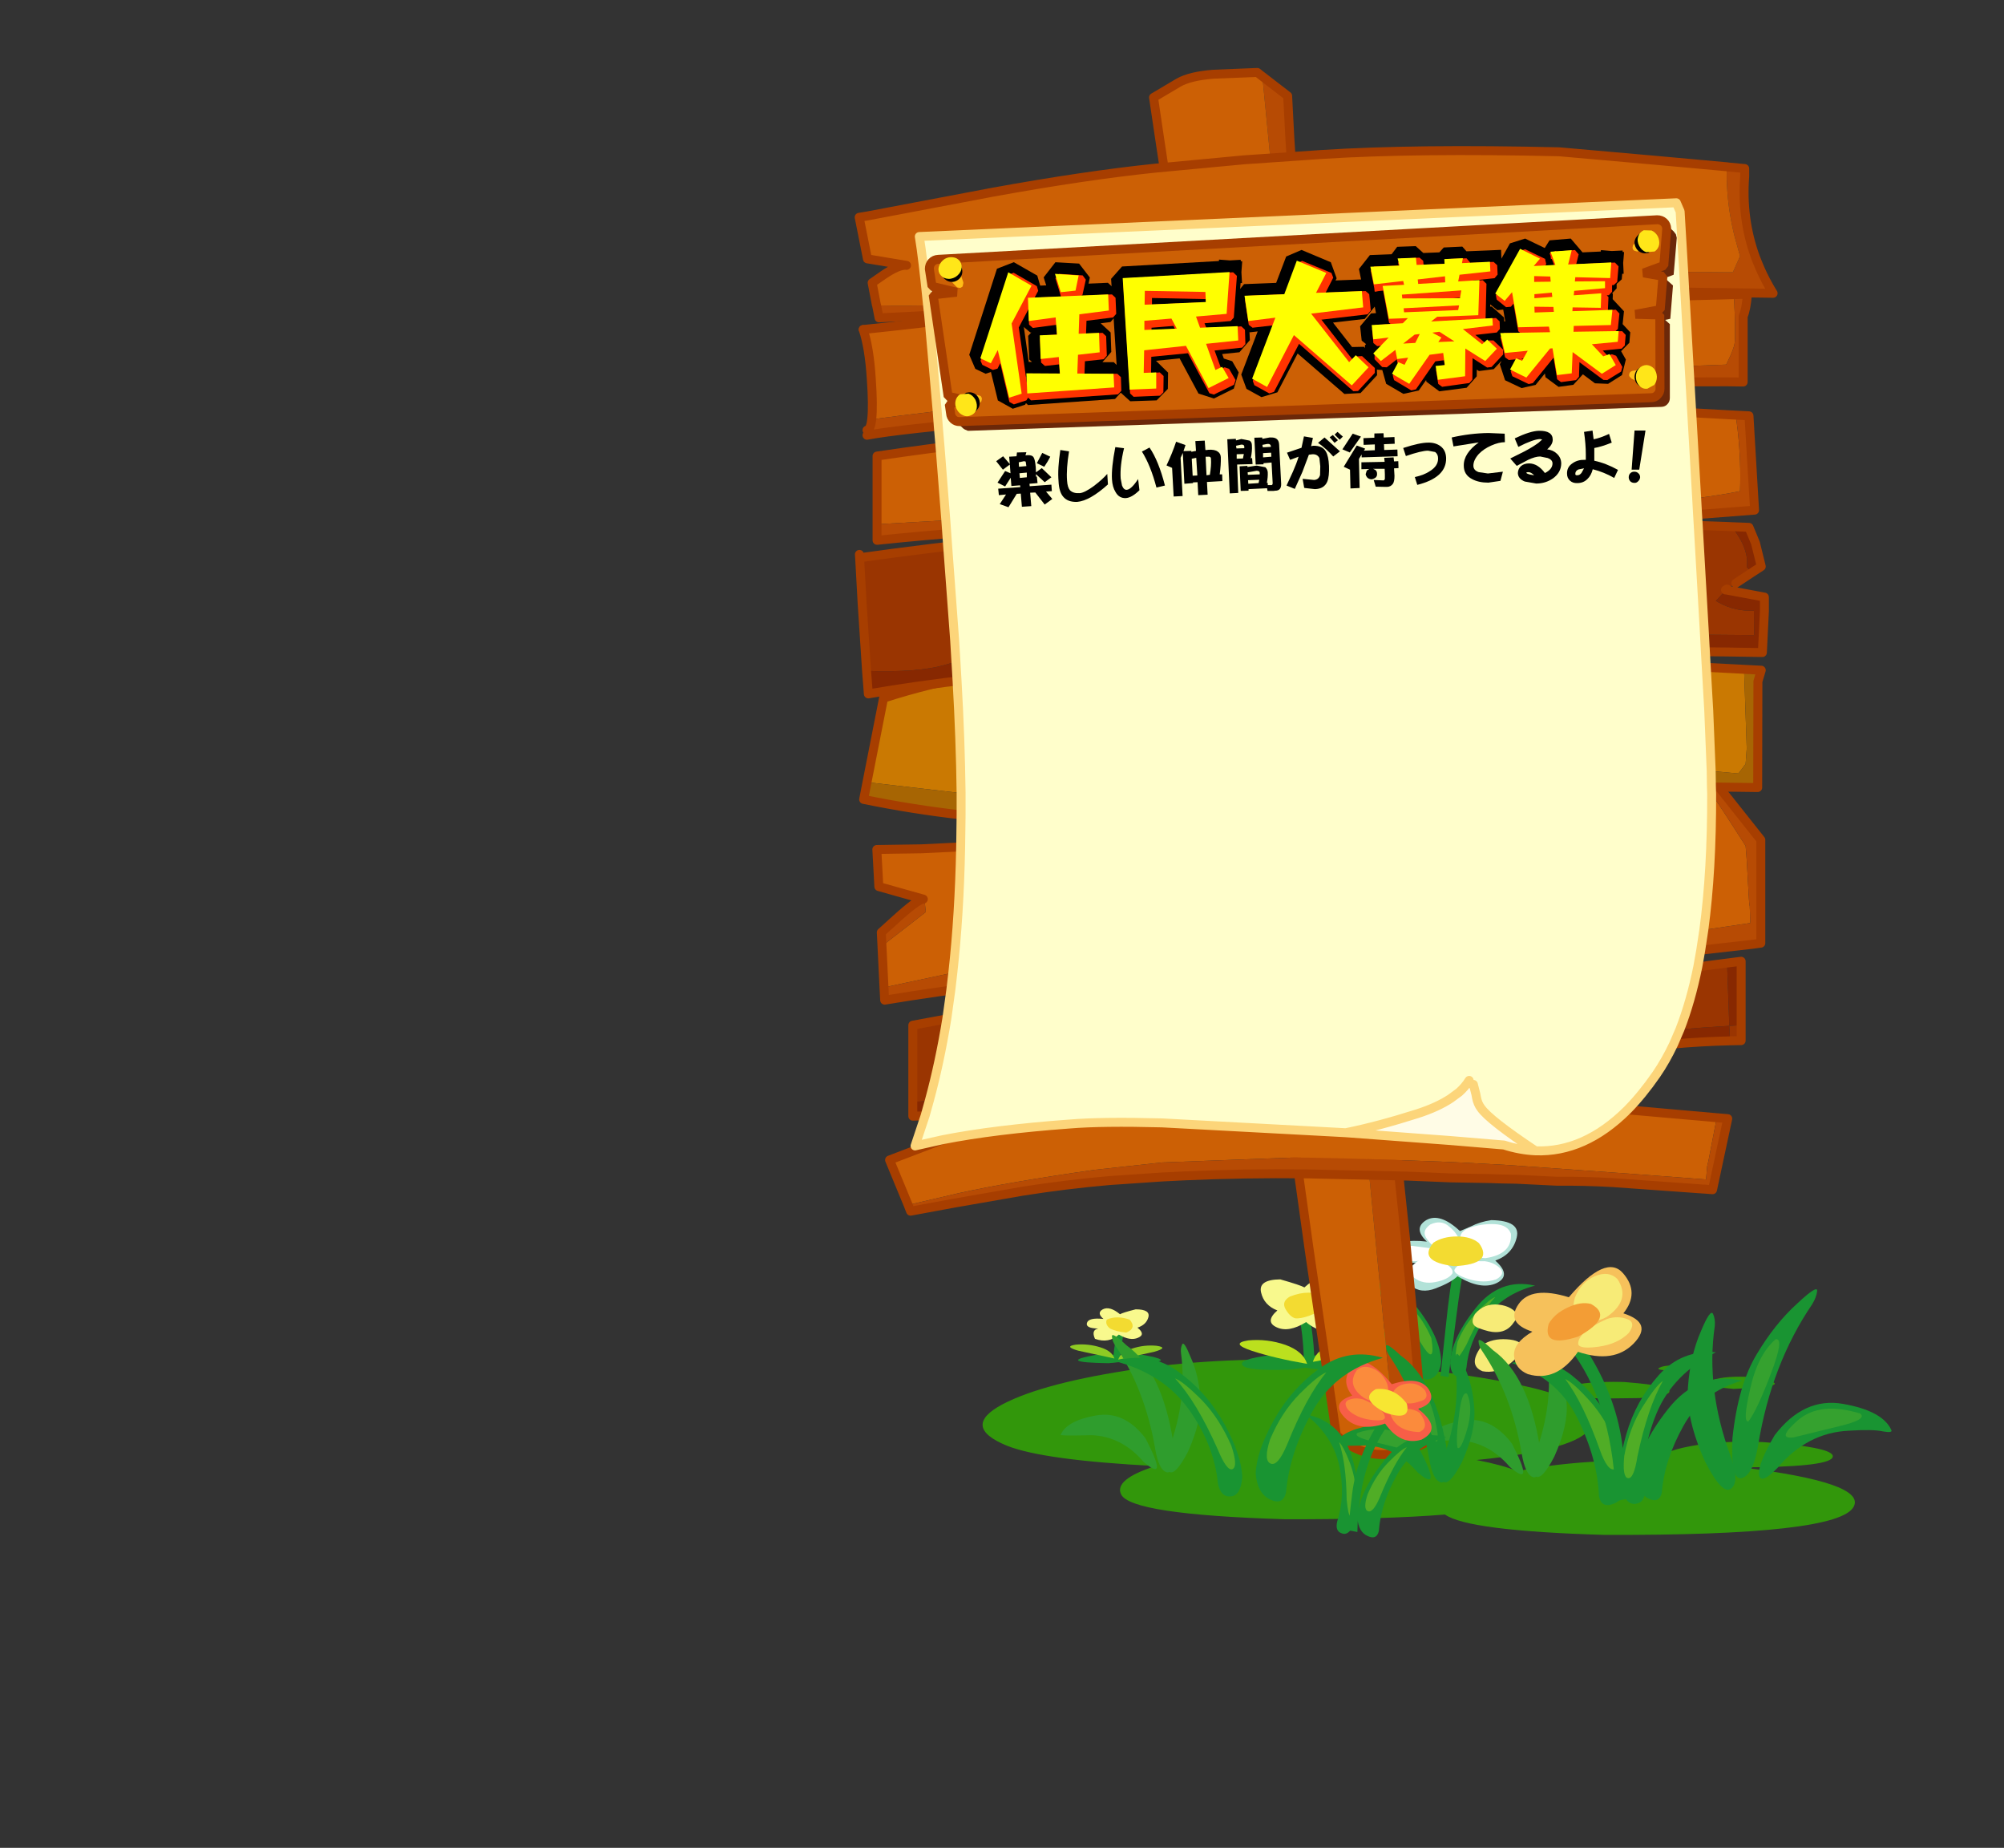 <?xml version="1.0" encoding="UTF-8" standalone="no"?>
<svg xmlns:xlink="http://www.w3.org/1999/xlink" height="413.3px" width="448.3px" xmlns="http://www.w3.org/2000/svg">
  <rect width="100%" height="100%" fill="#333333" stroke="none"/>
  <g transform="matrix(1.0, 0.0, 0.0, 1.0, 307.65, 180.0)">
    <use data-characterId="188" height="70.9" transform="matrix(1.0, 0.0, 0.0, 1.0, -87.85, 92.4)" width="195.15" xlink:href="#shape0"/>
    <use data-characterId="189" height="311.15" transform="matrix(1.0, 0.0, 0.0, 1.0, -116.45, -164.8)" width="206.45" xlink:href="#shape1"/>
    <use data-characterId="191" height="214.05" transform="matrix(1.0, 0.0, 0.0, 1.0, -103.95, -135.65)" width="180.2" xlink:href="#shape2"/>
    <use data-characterId="192" height="48.2" transform="matrix(1.0, 0.0, 0.0, 1.0, -100.75, -131.85)" width="168.2" xlink:href="#shape3"/>
    <use data-characterId="193" height="17.15" transform="matrix(1.0, 0.0, 0.0, 1.0, -84.8, -83.7)" width="145.25" xlink:href="#shape4"/>
    <use data-characterId="190" height="60.45" transform="matrix(1.0, 0.0, 0.0, 1.0, -70.4, 103.4)" width="185.9" xlink:href="#shape5"/>
  </g>
  <defs>
    <g id="shape0" transform="matrix(1.0, 0.0, 0.0, 1.0, 87.85, -92.4)">
      <path d="M65.05 146.75 L64.55 146.35 Q63.6 144.75 70.55 143.45 77.45 142.15 86.8 142.55 103.6 143.75 102.25 146.05 100.95 148.15 81.95 148.2 109.75 151.6 107.05 156.95 103.8 163.5 51.2 163.3 20.75 162.4 15.6 158.75 2.1 159.85 -20.3 159.8 -54.65 158.75 -56.85 154.25 -58.5 150.9 -49.15 147.9 -74.3 146.6 -82.4 143.35 -92.75 139.1 -83.4 134.1 -74.05 129.2 -53.0 126.15 -33.6 123.35 -11.15 124.35 L-8.7 141.0 Q-2.8 146.45 4.7 145.05 7.65 144.45 10.9 142.85 L9.45 126.2 Q52.15 131.15 48.15 139.25 45.6 144.25 22.65 146.55 28.55 147.7 31.8 149.05 46.3 146.15 65.05 146.75 M63.6 125.9 Q64.45 125.45 66.3 125.4 L67.25 125.4 Q72.95 126.2 66.3 126.55 L65.95 126.55 Q62.5 126.4 63.6 125.9 M74.55 129.05 L74.75 128.95 Q77.35 127.75 83.1 127.95 L83.95 128.1 Q94.8 129.7 83.95 130.45 L80.15 130.65 74.75 130.1 Q73.25 129.7 74.55 129.05 M55.65 129.1 L58.95 129.4 Q66.45 130.15 65.75 131.4 65.2 132.35 58.95 132.7 L50.7 132.8 Q37.4 132.35 41.6 130.6 45.8 128.85 55.65 129.1" fill="#33b400" fill-opacity="0.78" fill-rule="evenodd" stroke="none"/>
      <path d="M-54.7 124.9 Q-42.65 124.7 -52.15 123.0 -56.35 122.75 -58.35 123.6 -60.4 124.5 -54.7 124.9" fill="#1a9431" fill-rule="evenodd" stroke="none"/>
      <path d="M-62.3 123.0 Q-71.8 124.7 -59.75 124.9 -54.1 124.5 -56.1 123.6 -58.1 122.75 -62.3 123.0" fill="#1a9431" fill-rule="evenodd" stroke="none"/>
      <path d="M-58.4 121.7 L-58.7 124.5 -57.15 124.55 -56.85 121.6 -56.2 117.4 Q-55.85 116.35 -56.75 116.8 L-57.75 117.4 -58.4 121.7" fill="#199432" fill-rule="evenodd" stroke="none"/>
      <path d="M-57.1 113.95 Q-59.4 112.05 -60.95 112.85 -62.4 113.65 -60.8 115.0 -64.15 114.65 -64.5 115.9 -64.85 117.1 -61.95 117.15 -63.6 117.45 -62.7 119.45 -59.65 120.55 -57.35 118.5 -54.8 120.0 -53.05 119.2 -51.3 118.45 -53.2 116.95 -51.2 116.3 -50.75 114.6 -50.3 112.85 -53.6 112.85 -56.55 113.6 -57.1 113.95" fill="#f8f98d" fill-rule="evenodd" stroke="none"/>
      <path d="M-59.4 117.1 Q-58.0 117.85 -55.7 118.05 -53.3 117.05 -54.95 115.15 -57.85 114.15 -60.05 115.15 -60.5 116.15 -59.4 117.1" fill="#f3db31" fill-rule="evenodd" stroke="none"/>
      <path d="M-58.35 123.85 Q-58.9 122.15 -61.5 121.35 -64.2 120.5 -67.0 120.75 -69.75 121.15 -66.45 122.1 L-58.35 123.85" fill="#8fcb24" fill-rule="evenodd" stroke="none"/>
      <path d="M-57.5 124.1 L-49.45 122.35 Q-46.1 121.4 -48.95 121.0 -51.7 120.75 -54.3 121.6 -57.0 122.4 -57.5 124.1" fill="#8fcb24" fill-rule="evenodd" stroke="none"/>
      <path d="M-19.55 126.35 Q-28.85 126.65 -29.75 125.3 -30.65 124.05 -23.5 123.1 -17.1 122.7 -14.05 124.2 -10.95 125.6 -19.55 126.35" fill="#1a9431" fill-rule="evenodd" stroke="none"/>
      <path d="M-1.8 125.3 Q-2.6 126.65 -11.9 126.35 -20.55 125.6 -17.5 124.2 -14.4 122.7 -8.0 123.1 -0.95 124.05 -1.8 125.3" fill="#1a9431" fill-rule="evenodd" stroke="none"/>
      <path d="M-13.8 120.95 L-13.5 125.6 -15.85 125.65 -16.15 120.75 Q-16.5 116.2 -17.25 113.65 -17.7 111.85 -16.45 112.65 L-14.9 113.65 Q-14.15 116.7 -13.8 120.95" fill="#199432" fill-rule="evenodd" stroke="none"/>
      <path d="M-11.75 117.8 Q-14.3 116.8 -15.45 115.7 -19.4 118.15 -22.1 116.85 -24.75 115.6 -21.9 113.1 -24.9 111.95 -25.55 109.05 -26.2 106.2 -21.25 106.15 -16.7 107.45 -15.85 107.95 -12.4 104.8 -10.05 106.15 -7.75 107.5 -10.2 109.8 -5.05 109.25 -4.6 111.25 -4.05 113.3 -8.5 113.5 -7.85 113.7 -6.95 114.65 -6.0 115.6 -7.4 117.25 -9.15 118.75 -11.75 117.8" fill="#f8f98d" fill-rule="evenodd" stroke="none"/>
      <path d="M-12.3 113.25 L-14.8 114.3 Q-16.8 115.0 -17.95 114.85 -19.15 114.45 -20.1 112.75 -21.0 111.1 -19.1 110.0 -14.7 108.25 -11.35 110.0 -10.65 111.75 -12.3 113.25" fill="#f3db31" fill-rule="evenodd" stroke="none"/>
      <path d="M-13.95 124.6 Q-13.15 121.8 -9.1 120.35 -5.05 118.95 -0.8 119.35 3.45 120.0 -1.7 121.7 -6.75 123.35 -13.95 124.6" fill="#bbe01e" fill-rule="evenodd" stroke="none"/>
      <path d="M-15.25 125.05 Q-22.5 123.8 -27.55 122.15 -32.65 120.45 -28.4 119.8 -24.15 119.4 -20.1 120.8 -16.1 122.25 -15.25 125.05" fill="#bbe01e" fill-rule="evenodd" stroke="none"/>
      <path d="M0.95 116.4 Q5.1 119.3 6.35 127.65 5.9 134.0 4.25 128.2 3.1 121.55 -0.25 116.5 L-0.65 115.4 Q-0.7 114.85 0.95 116.4" fill="#2f9d2d" fill-rule="evenodd" stroke="none"/>
      <path d="M8.35 117.85 Q10.7 121.65 8.0 128.6 6.6 131.45 5.85 130.9 5.2 130.3 5.9 128.2 7.95 122.55 7.2 117.35 7.15 116.75 7.35 116.35 7.55 115.95 8.35 117.85" fill="#2f9d2d" fill-rule="evenodd" stroke="none"/>
      <path d="M-6.5 126.6 Q-5.75 125.05 -2.5 124.45 0.8 123.9 3.2 127.1 5.9 132.25 2.95 129.75 0.5 126.9 -2.95 126.65 -6.9 126.8 -6.5 126.6" fill="#2f9d2d" fill-rule="evenodd" stroke="none"/>
      <path d="M15.75 116.9 Q16.75 107.2 17.75 102.7 L19.4 101.4 Q20.75 100.45 20.05 102.8 19.45 104.95 18.6 110.95 L17.1 122.3 16.4 128.0 14.6 127.7 15.75 116.9" fill="#199432" fill-rule="evenodd" stroke="none"/>
      <path d="M27.1 107.0 Q23.6 108.6 18.4 105.45 16.95 106.85 13.55 108.15 10.2 109.45 7.9 107.5 6.1 105.25 7.25 104.05 8.4 102.75 9.3 102.5 3.55 102.3 4.2 99.65 4.85 96.95 11.55 97.7 8.4 94.75 11.4 92.9 14.45 91.15 18.95 95.35 L21.3 94.35 Q23.45 93.25 25.95 92.9 32.55 93.0 31.65 96.75 30.75 100.55 26.85 101.95 30.6 105.3 27.1 107.0" fill="#b2e2d8" fill-rule="evenodd" stroke="none"/>
      <path d="M9.1 112.15 Q14.55 119.05 14.75 124.45 14.55 127.35 12.6 128.3 10.7 129.15 10.25 127.2 9.7 121.35 6.35 115.2 2.95 109.05 -4.25 107.05 3.65 105.25 9.1 112.15" fill="#199432" fill-rule="evenodd" stroke="none"/>
      <path d="M22.4 112.65 Q27.85 105.75 35.75 107.55 28.55 109.45 24.7 114.75 20.95 120.1 20.4 125.9 20.0 127.95 18.5 127.85 16.95 127.75 16.75 124.95 16.95 119.55 22.4 112.65" fill="#199432" fill-rule="evenodd" stroke="none"/>
      <path d="M17.25 104.85 Q16.3 106.2 13.45 106.75 10.7 107.3 8.7 105.8 6.6 103.5 10.7 101.35 12.85 101.0 15.3 102.35 17.65 103.7 17.25 104.85" fill="#ffffff" fill-rule="evenodd" stroke="none"/>
      <path d="M27.9 103.65 Q29.2 104.95 27.05 106.15 24.3 107.1 20.95 106.1 17.55 105.0 17.7 104.05 18.6 101.9 24.55 102.1 26.55 102.35 27.9 103.65" fill="#ffffff" fill-rule="evenodd" stroke="none"/>
      <path d="M30.35 95.95 Q30.65 100.55 24.65 101.4 21.8 101.35 19.8 98.7 17.85 96.1 20.8 94.7 23.75 93.65 26.75 93.8 29.65 93.95 30.35 95.95" fill="#ffffff" fill-rule="evenodd" stroke="none"/>
      <path d="M16.25 94.1 Q17.95 95.45 18.55 96.75 L16.25 97.9 Q14.2 98.9 13.25 98.75 12.3 98.35 11.35 96.8 10.4 95.2 12.35 93.85 14.6 92.85 16.25 94.1" fill="#ffffff" fill-rule="evenodd" stroke="none"/>
      <path d="M5.75 100.45 Q5.8 98.7 8.2 98.65 L12.5 99.2 Q14.25 100.2 12.7 101.55 L9.0 102.1 Q6.2 102.15 5.75 100.45" fill="#ffffff" fill-rule="evenodd" stroke="none"/>
      <path d="M23.2 98.05 Q26.65 102.75 17.65 103.2 9.4 102.2 13.0 97.95 15.1 96.55 18.3 96.55 21.45 96.55 23.2 98.05" fill="#f3db31" fill-rule="evenodd" stroke="none"/>
      <path d="M4.15 109.25 Q5.35 109.7 8.15 112.5 10.8 115.25 12.55 119.3 13.65 126.15 10.0 120.05 7.1 112.9 4.15 109.25" fill="#50ad26" fill-rule="evenodd" stroke="none"/>
      <path d="M26.85 110.1 Q23.6 113.6 20.4 120.75 17.0 126.95 18.4 120.15 20.1 116.1 22.85 113.35 25.6 110.55 26.85 110.1" fill="#50ad26" fill-rule="evenodd" stroke="none"/>
      <path d="M23.95 120.85 Q26.15 119.35 29.4 119.55 32.7 119.75 32.9 121.3 32.5 123.25 29.75 125.3 26.95 127.25 24.0 126.7 20.55 125.3 23.95 120.85" fill="#f7eb77" fill-rule="evenodd" stroke="none"/>
      <path d="M27.6 111.8 Q30.75 112.15 32.05 114.35 L30.6 116.3 Q29.2 118.0 26.85 117.95 25.55 117.95 23.25 117.1 20.9 116.3 22.3 113.9 24.35 111.45 27.6 111.8" fill="#f7eb77" fill-rule="evenodd" stroke="none"/>
    </g>
    <g id="shape1" transform="matrix(1.0, 0.0, 0.0, 1.0, 102.95, 152.5)">
      <path d="M-11.75 -150.6 L-6.1 -146.25 Q-4.4 -109.9 1.1 -62.45 L13.5 45.8 15.0 59.15 20.25 109.2 Q22.6 133.3 24.4 155.15 21.15 156.75 18.2 157.35 L-11.75 -150.6" fill="#b74b04" fill-rule="evenodd" stroke="none"/>
      <path d="M18.2 157.35 Q10.7 158.75 4.8 153.3 L-0.6 116.5 -1.3 111.7 -1.65 109.2 -2.55 102.75 -3.9 93.1 -8.45 59.15 -13.15 21.9 Q-18.2 -19.65 -24.45 -65.3 L-32.9 -124.5 -33.7 -129.85 -34.85 -137.45 -36.1 -145.9 -30.45 -149.25 Q-27.85 -150.7 -22.7 -151.1 L-12.9 -151.5 -11.75 -150.6 18.2 157.35" fill="#cc6005" fill-rule="evenodd" stroke="none"/>
      <path d="M18.2 157.35 Q10.7 158.75 4.8 153.3 L-0.6 116.5 -1.3 111.7 -1.65 109.2 -2.55 102.75 -3.9 93.1 -8.45 59.15 -13.15 21.9 Q-18.2 -19.65 -24.45 -65.3 L-32.9 -124.5 -33.7 -129.85 -34.85 -137.45 -36.1 -145.9 -30.45 -149.25 Q-27.85 -150.7 -22.7 -151.1 L-12.9 -151.5 -11.75 -150.6 -6.1 -146.25 Q-4.4 -109.9 1.1 -62.45 L13.5 45.8 15.0 59.15 20.25 109.2 Q22.6 133.3 24.4 155.15 21.15 156.75 18.2 157.35 Z" fill="none" stroke="#a73e00" stroke-linecap="round" stroke-linejoin="round" stroke-width="2.0"/>
      <path d="M-91.0 101.8 L-95.15 91.75 -67.85 81.3 Q-57.6 78.3 -47.0 76.1 L-36.35 74.45 -34.2 74.25 -28.2 73.75 -25.4 73.65 -22.65 73.6 Q-14.25 73.45 -6.05 73.75 L18.6 75.2 23.1 75.6 30.35 76.4 70.1 80.55 90.0 82.3 90.05 82.3 90.0 82.5 89.7 83.3 88.05 91.85 87.75 93.15 87.5 96.1 71.55 94.9 42.75 92.85 30.35 92.2 19.65 91.8 Q2.0 91.2 -4.75 91.2 L-34.2 92.3 -49.3 93.95 Q-68.25 96.65 -79.6 99.15 L-91.0 101.8" fill="#cc6005" fill-rule="evenodd" stroke="none"/>
      <path d="M-91.0 101.8 L-79.6 99.15 Q-68.25 96.65 -49.3 93.95 L-34.2 92.3 -4.75 91.2 Q2.0 91.2 19.65 91.8 L30.35 92.2 42.75 92.85 71.55 94.9 87.5 96.1 87.75 93.15 88.05 91.85 89.7 83.3 90.0 82.5 90.05 82.3 92.35 82.5 88.95 98.4 87.05 98.25 86.9 98.25 66.55 96.8 Q60.25 96.45 54.15 96.5 L44.95 96.05 41.95 96.0 38.85 95.9 30.35 95.75 20.55 95.35 -2.05 94.85 Q-15.6 94.7 -29.15 95.3 L-34.2 95.55 -45.95 96.35 Q-55.75 97.2 -65.5 98.75 L-80.7 101.4 -90.45 103.2 -91.0 101.8" fill="#b74b04" fill-rule="evenodd" stroke="none"/>
      <path d="M90.05 82.3 L90.0 82.3 70.1 80.55 30.35 76.4 23.1 75.6 18.6 75.2 -6.05 73.75 Q-14.25 73.45 -22.65 73.6 L-25.4 73.65 -28.2 73.75 -34.2 74.25 -36.35 74.45 -47.0 76.1 Q-57.6 78.3 -67.85 81.3 L-95.15 91.75 -91.0 101.8 -90.45 103.2 -80.7 101.4 -65.5 98.75 Q-55.75 97.2 -45.95 96.35 L-34.2 95.55 -29.15 95.3 Q-15.6 94.7 -2.05 94.85 L20.55 95.35 30.35 95.75 38.85 95.9 41.95 96.0 44.95 96.05 54.15 96.5 Q60.25 96.45 66.55 96.8 L86.9 98.25 87.05 98.25 88.95 98.4 92.35 82.5 90.05 82.3 Z" fill="none" stroke="#a73e00" stroke-linecap="round" stroke-linejoin="round" stroke-width="2.0"/>
      <path d="M92.2 47.7 L92.7 61.75 95.35 61.6 95.35 65.05 92.85 65.1 92.7 61.75 Q71.95 62.9 56.4 66.1 L30.35 71.0 23.55 72.15 Q6.25 75.0 -10.95 76.3 L-34.2 77.4 -51.6 77.6 -59.25 76.95 -89.95 78.75 -89.95 61.6 -64.3 56.85 Q-53.8 55.05 -43.05 54.3 -36.05 54.0 -29.05 54.0 -18.55 53.85 -8.0 54.15 12.9 54.7 33.65 53.5 L55.95 51.9 71.45 50.4 92.2 47.7" fill="#9a3501" fill-rule="evenodd" stroke="none"/>
      <path d="M92.2 47.7 L95.35 47.3 95.35 61.6 92.7 61.75 92.2 47.7 M92.85 65.1 Q79.95 65.4 67.2 67.4 L46.45 71.3 30.35 74.3 23.1 75.6 17.8 76.55 14.25 77.15 -0.65 78.6 -34.2 80.15 -36.0 80.25 -62.9 81.1 -62.95 81.1 -67.85 81.3 -89.95 81.95 -89.95 78.75 -59.25 76.95 -51.6 77.6 -34.2 77.4 -10.95 76.3 Q6.25 75.0 23.55 72.15 L30.35 71.0 56.4 66.1 Q71.95 62.9 92.7 61.75 L92.85 65.1" fill="#872801" fill-rule="evenodd" stroke="none"/>
      <path d="M95.35 61.6 L95.35 47.3 92.2 47.7 71.45 50.4 55.95 51.9 33.65 53.5 Q12.9 54.7 -8.0 54.15 -18.55 53.85 -29.05 54.0 -36.05 54.0 -43.05 54.3 -53.8 55.05 -64.3 56.85 L-89.95 61.6 -89.95 78.75 -89.95 81.95 -67.85 81.3 -62.95 81.1 -62.9 81.1 -36.0 80.25 -34.2 80.15 -0.65 78.6 14.25 77.15 17.8 76.55 23.1 75.6 30.35 74.3 46.45 71.3 67.2 67.4 Q79.95 65.4 92.85 65.1 L95.35 65.05 95.35 61.6 Z" fill="none" stroke="#a73e00" stroke-linecap="round" stroke-linejoin="round" stroke-width="2.0"/>
      <path d="M86.45 6.75 Q88.55 9.35 93.65 17.3 L95.9 20.8 96.35 21.5 96.6 24.65 Q97.25 37.25 97.25 34.4 L97.4 38.75 Q63.45 43.85 47.1 45.55 L33.25 46.8 -13.6 48.45 -30.05 48.15 -42.45 47.85 -59.7 47.15 Q-68.9 47.15 -81.15 49.9 L-96.4 53.15 -96.85 43.9 -87.05 36.3 -87.35 33.4 -87.6 33.4 -97.55 30.6 -98.0 22.3 -88.1 22.15 -5.05 18.15 33.25 14.65 Q59.9 11.55 86.45 6.75" fill="#cc6005" fill-rule="evenodd" stroke="none"/>
      <path d="M86.45 6.75 L88.75 6.3 99.75 20.15 99.75 43.25 97.55 43.55 97.5 43.55 61.35 47.65 33.25 50.1 Q10.55 51.45 -6.9 50.4 -46.65 47.8 -96.25 56.0 L-96.4 53.15 -81.15 49.9 Q-68.9 47.15 -59.7 47.15 L-42.45 47.85 -30.05 48.15 -13.6 48.45 33.25 46.8 47.1 45.55 Q63.45 43.85 97.4 38.75 L97.25 34.4 Q97.25 37.25 96.6 24.65 L96.35 21.5 95.9 20.8 93.65 17.3 Q88.55 9.35 86.45 6.75 M-87.6 33.4 L-87.35 33.4 -87.05 36.3 -96.85 43.9 -97.0 40.85 -93.85 38.0 Q-88.85 33.45 -87.6 33.4" fill="#b74b04" fill-rule="evenodd" stroke="none"/>
      <path d="M97.55 43.55 L99.75 43.25 99.75 20.15 88.75 6.3 86.45 6.75 Q59.9 11.55 33.25 14.65 L-5.05 18.15 -88.1 22.15 -98.0 22.3 -97.55 30.6 -87.6 33.4 Q-88.85 33.45 -93.85 38.0 L-97.0 40.85 -96.85 43.9 -96.4 53.15 -96.25 56.0 Q-46.65 47.8 -6.9 50.4 10.55 51.45 33.25 50.1 L61.35 47.65 97.5 43.55" fill="none" stroke="#a73e00" stroke-linecap="round" stroke-linejoin="round" stroke-width="2.0"/>
      <path d="M0.05 -22.95 L0.05 -22.75 -1.8 -23.05 0.05 -22.95" fill="url(#gradient0)" fill-rule="evenodd" stroke="none"/>
      <path d="M0.05 -22.75 L0.05 -22.95 96.0 -18.0 96.6 -0.3 96.35 3.15 94.75 5.3 74.8 3.5 33.25 5.1 14.55 6.6 Q-3.25 9.55 -23.35 11.15 L-45.6 12.3 -63.95 11.45 -100.2 7.25 -96.5 -11.55 Q-86.1 -14.9 -75.65 -16.7 -38.0 -22.3 0.05 -22.75" fill="#ca7902" fill-rule="evenodd" stroke="none"/>
      <path d="M-100.2 7.25 L-63.95 11.45 -45.6 12.3 -23.35 11.15 Q-3.25 9.55 14.55 6.6 L33.25 5.1 74.8 3.5 94.75 5.3 96.35 3.15 96.6 -0.3 96.0 -18.0 99.85 -17.8 99.1 -15.3 99.05 8.45 Q65.95 7.9 33.25 9.45 L-13.2 12.7 Q-56.7 20.15 -100.95 11.1 L-100.2 7.25" fill="#a76503" fill-rule="evenodd" stroke="none"/>
      <path d="M0.05 -22.75 Q-38.0 -22.3 -75.65 -16.7 -86.1 -14.9 -96.5 -11.55 L-100.2 7.25 -100.95 11.1 Q-56.7 20.15 -13.2 12.7 L33.25 9.45 Q65.95 7.9 99.05 8.45 L99.1 -15.3 99.85 -17.8 96.0 -18.0 0.05 -22.95 -1.8 -23.05 0.05 -22.75 Z" fill="none" stroke="#a73e00" stroke-linecap="round" stroke-linejoin="round" stroke-width="2.0"/>
      <path d="M91.95 -35.75 L89.7 -33.3 90.3 -32.95 Q93.9 -30.95 98.2 -31.1 L98.25 -25.65 85.6 -25.75 55.75 -26.05 Q44.5 -26.1 33.25 -25.75 L29.5 -25.65 18.1 -24.8 Q3.4 -24.15 -11.4 -24.35 -25.25 -24.55 -39.0 -23.9 L-65.2 -22.45 Q-77.0 -20.7 -82.9 -18.95 -88.85 -17.25 -100.3 -17.65 L-101.3 -32.95 -101.85 -42.95 Q-38.45 -51.8 22.1 -51.8 67.2 -50.9 92.25 -49.95 L93.25 -49.9 Q97.2 -44.85 96.6 -40.85 L97.25 -40.2 97.55 -39.5 94.15 -37.25 92.2 -35.95 91.85 -35.75 91.95 -35.75" fill="#9a3501" fill-rule="evenodd" stroke="none"/>
      <path d="M91.95 -35.75 L92.25 -35.7 100.55 -34.15 100.55 -30.95 100.1 -21.75 Q69.3 -22.3 33.25 -21.7 L24.1 -21.55 Q-58.15 -19.8 -99.9 -12.5 L-100.3 -17.65 Q-88.85 -17.25 -82.9 -18.95 -77.0 -20.7 -65.2 -22.45 L-39.0 -23.9 Q-25.25 -24.55 -11.4 -24.35 3.4 -24.15 18.1 -24.8 L29.5 -25.65 33.25 -25.75 Q44.5 -26.1 55.75 -26.05 L85.6 -25.75 98.25 -25.65 98.2 -31.1 Q93.9 -30.95 90.3 -32.95 L89.7 -33.3 91.95 -35.75 M93.25 -49.9 L97.1 -49.75 98.55 -46.25 99.85 -41.0 97.55 -39.5 97.25 -40.2 96.6 -40.85 Q97.2 -44.85 93.25 -49.9" fill="#872801" fill-rule="evenodd" stroke="none"/>
      <path d="M-100.3 -17.65 L-99.9 -12.5 Q-58.15 -19.8 24.1 -21.55 L33.25 -21.7 Q69.3 -22.3 100.1 -21.75 L100.55 -30.95 100.55 -34.15 92.25 -35.7 91.95 -35.75 91.85 -35.75 92.2 -35.95 M-100.3 -17.65 L-101.3 -32.95 -101.85 -42.95 -101.9 -43.7 M-101.85 -42.95 Q-38.45 -51.8 22.1 -51.8 67.2 -50.9 92.25 -49.95 L93.25 -49.9 97.1 -49.75 98.55 -46.25 99.85 -41.0 97.55 -39.5 94.15 -37.25" fill="none" stroke="#a73e00" stroke-linecap="round" stroke-linejoin="round" stroke-width="2.0"/>
      <path d="M94.15 -74.85 L94.55 -71.65 Q95.35 -64.7 95.1 -57.85 L92.25 -57.3 Q84.3 -55.95 76.1 -55.3 L70.65 -54.75 70.35 -55.15 Q43.95 -53.7 24.6 -53.95 5.25 -54.2 -8.6 -53.7 L-33.3 -52.65 Q-48.95 -53.9 -64.5 -52.35 L-97.95 -50.45 -97.95 -65.7 Q-51.65 -72.55 -4.75 -73.5 L33.05 -75.45 Q55.3 -77.25 77.5 -75.75 L92.25 -74.95 94.15 -74.85" fill="#cc6005" fill-rule="evenodd" stroke="none"/>
      <path d="M-97.95 -50.45 L-64.5 -52.35 Q-48.95 -53.9 -33.3 -52.65 L-8.6 -53.7 Q5.25 -54.2 24.6 -53.95 43.95 -53.7 70.35 -55.15 L70.65 -54.75 76.1 -55.3 Q84.3 -55.95 92.25 -57.3 L95.1 -57.85 Q95.35 -64.7 94.55 -71.65 L94.15 -74.85 97.1 -74.7 98.35 -53.6 49.0 -49.8 Q18.65 -49.55 -12.8 -50.3 -55.5 -51.3 -97.95 -46.85 L-97.95 -50.45" fill="#b74b04" fill-rule="evenodd" stroke="none"/>
      <path d="M-97.95 -50.45 L-97.95 -46.85 Q-55.5 -51.3 -12.8 -50.3 18.65 -49.55 49.0 -49.8 L98.35 -53.6 97.1 -74.7 94.15 -74.85 92.25 -74.95 77.5 -75.75 Q55.3 -77.25 33.05 -75.45 L-4.75 -73.5 Q-51.65 -72.55 -97.95 -65.7 L-97.95 -50.45 Z" fill="none" stroke="#a73e00" stroke-linecap="round" stroke-linejoin="round" stroke-width="2.0"/>
      <path d="M-99.15 -73.9 Q-98.8 -76.8 -99.25 -83.1 -99.7 -90.0 -101.05 -94.0 -76.35 -96.55 -51.75 -100.35 -13.8 -100.4 23.2 -100.6 57.9 -100.8 92.25 -101.75 L93.75 -101.8 93.75 -101.4 Q94.15 -92.9 93.9 -91.0 93.75 -89.7 92.25 -86.65 L92.0 -86.15 82.5 -85.8 66.5 -86.4 65.55 -86.45 -37.65 -80.1 Q-73.35 -77.4 -99.15 -73.9" fill="#cc6005" fill-rule="evenodd" stroke="none"/>
      <path d="M93.75 -101.8 L96.75 -101.9 Q96.5 -98.55 95.8 -96.95 L95.8 -82.25 92.25 -82.3 Q79.45 -82.35 61.75 -81.85 L-3.2 -78.8 Q-86.0 -73.05 -100.2 -70.35 L-100.2 -71.5 Q-99.4 -71.6 -99.15 -73.9 -73.35 -77.4 -37.65 -80.1 L65.55 -86.45 66.5 -86.4 82.5 -85.8 92.0 -86.15 92.25 -86.65 Q93.75 -89.7 93.9 -91.0 94.15 -92.9 93.75 -101.4 L93.75 -101.8" fill="#b74b04" fill-rule="evenodd" stroke="none"/>
      <path d="M96.75 -101.9 Q96.5 -98.55 95.8 -96.95 L95.8 -82.25 92.25 -82.3 Q79.45 -82.35 61.75 -81.85 L-3.2 -78.8 Q-86.0 -73.05 -100.2 -70.35 M-100.2 -71.5 Q-99.4 -71.6 -99.15 -73.9 -98.8 -76.8 -99.25 -83.1 -99.7 -90.0 -101.05 -94.0" fill="none" stroke="#a73e00" stroke-linecap="round" stroke-linejoin="round" stroke-width="2.0"/>
      <path d="M93.75 -101.8 L96.75 -101.9 M-101.05 -94.0 Q-76.35 -96.55 -51.75 -100.35 -13.8 -100.4 23.2 -100.6 57.9 -100.8 92.25 -101.75 L93.75 -101.8" fill="none" stroke="#a73e00" stroke-linecap="round" stroke-linejoin="round" stroke-width="2.0"/>
      <path d="M-98.05 -99.4 Q-91.5 -99.25 -84.25 -99.45 L-62.35 -101.15 -22.45 -103.5 33.4 -105.75 Q63.3 -107.2 92.25 -106.8 L93.5 -106.8 95.1 -110.4 93.85 -114.95 Q92.6 -119.95 92.25 -125.05 92.05 -127.7 92.15 -130.4 L92.25 -130.4 92.45 -130.35 96.15 -130.0 96.15 -128.3 Q95.4 -118.8 98.55 -110.15 L99.05 -108.9 99.55 -107.7 Q100.8 -104.85 102.5 -102.1 L29.2 -103.1 -97.5 -96.6 -98.05 -99.4" fill="#b74b04" fill-rule="evenodd" stroke="none"/>
      <path d="M92.15 -130.4 Q92.05 -127.7 92.25 -125.05 92.6 -119.95 93.85 -114.95 L95.1 -110.4 93.5 -106.8 92.25 -106.8 Q63.3 -107.2 33.4 -105.75 L-22.45 -103.5 -62.35 -101.15 -84.25 -99.45 Q-91.5 -99.25 -98.05 -99.4 L-98.1 -99.5 -99.05 -104.45 -96.6 -106.15 Q-93.1 -108.55 -91.35 -108.35 L-100.1 -109.8 -101.95 -119.1 -100.1 -119.4 -72.4 -124.65 Q-51.55 -128.45 -35.6 -130.1 L-15.9 -131.95 1.5 -133.15 Q22.65 -134.5 54.65 -133.75 L75.05 -131.95 92.15 -130.4" fill="#cc6005" fill-rule="evenodd" stroke="none"/>
      <path d="M-98.05 -99.4 L-97.5 -96.6 29.2 -103.1 102.5 -102.1 Q100.8 -104.85 99.55 -107.7 L99.05 -108.9 98.55 -110.15 Q95.4 -118.8 96.15 -128.3 L96.15 -130.0 92.45 -130.35 92.25 -130.4 92.15 -130.4 75.05 -131.95 54.65 -133.75 Q22.65 -134.5 1.5 -133.15 L-15.9 -131.95 -35.6 -130.1 Q-51.55 -128.45 -72.4 -124.65 L-100.1 -119.4 -101.95 -119.1 -100.1 -109.8 -91.35 -108.35 Q-93.1 -108.55 -96.6 -106.15 L-99.05 -104.45 -98.1 -99.5" fill="none" stroke="#a73e00" stroke-linecap="round" stroke-linejoin="round" stroke-width="2.0"/>
    </g>
    <radialGradient cx="0" cy="0" gradientTransform="matrix(0.159, 0.0, 0.0, 0.159, 28.55, 0.75)" gradientUnits="userSpaceOnUse" id="gradient0" r="819.2" spreadMethod="pad">
      <stop offset="0.0" stop-color="#cd6106"/>
      <stop offset="1.0" stop-color="#9a3501"/>
    </radialGradient>
    <g id="shape2" transform="matrix(1.0, 0.0, 0.0, 1.0, 90.1, 107.05)">
      <path d="M7.25 101.95 L-33.85 99.75 Q-47.2 99.4 -54.5 100.0 -71.45 101.25 -82.85 103.5 L-89.1 104.9 -86.85 98.15 -85.9 94.75 Q-83.6 86.3 -82.0 76.5 L-81.1 70.05 -80.65 66.2 Q-79.2 53.2 -78.9 38.15 L-78.8 30.85 -78.8 25.9 Q-78.95 14.0 -79.7 0.9 L-79.95 -3.35 -80.25 -8.3 -81.8 -29.2 -82.0 -32.0 -82.2 -34.8 -83.5 -51.35 -83.9 -56.05 -84.15 -59.45 -85.9 -79.3 -86.05 -80.9 -86.3 -83.1 Q-87.35 -93.7 -88.15 -98.5 L81.2 -106.05 82.05 -104.1 82.85 -90.6 83.1 -86.05 83.15 -85.2 84.05 -69.55 84.25 -66.0 84.65 -59.05 85.75 -39.95 85.95 -36.35 86.1 -33.85 87.5 -9.4 87.7 -5.65 87.9 -2.1 88.45 7.5 89.0 21.1 89.05 24.6 89.1 26.15 Q89.15 43.3 87.35 56.6 L86.65 61.2 86.0 64.85 Q84.4 72.7 82.0 78.85 L80.6 82.1 Q78.8 85.9 76.7 88.95 73.55 93.5 70.25 96.85 60.65 106.4 49.7 106.0 39.4 99.15 37.5 96.45 36.75 95.45 36.5 94.1 L36.35 93.3 35.8 91.15 Q34.85 91.15 34.85 90.25 34.0 91.65 32.6 92.9 L30.7 94.3 Q27.75 96.25 23.25 97.7 14.45 100.5 7.25 101.95" fill="#fffecb" fill-rule="evenodd" stroke="none"/>
      <path d="M49.7 106.0 Q46.25 105.85 42.65 104.7 L30.7 103.7 7.25 101.95 Q14.45 100.5 23.25 97.7 27.75 96.25 30.7 94.3 L32.6 92.9 Q34.0 91.65 34.85 90.25 34.85 91.15 35.8 91.15 L36.35 93.3 36.5 94.1 Q36.75 95.45 37.5 96.45 39.4 99.15 49.7 106.0" fill="#fffce6" fill-rule="evenodd" stroke="none"/>
      <path d="M7.25 101.95 L-33.85 99.75 Q-47.2 99.4 -54.5 100.0 -71.45 101.25 -82.85 103.5 L-89.1 104.9 -86.85 98.15 -85.9 94.75 Q-83.6 86.3 -82.0 76.5 L-81.1 70.05 -80.65 66.2 Q-79.2 53.2 -78.9 38.15 L-78.8 30.85 -78.8 25.9 Q-78.95 14.0 -79.7 0.9 L-79.95 -3.35 -80.25 -8.3 -81.8 -29.2 -82.0 -32.0 -82.2 -34.8 -83.5 -51.35 -83.9 -56.05 -84.15 -59.45 -85.9 -79.3 -86.05 -80.9 -86.3 -83.1 Q-87.35 -93.7 -88.15 -98.5 L81.2 -106.05 82.05 -104.1 82.85 -90.6 83.1 -86.05 83.15 -85.2 84.05 -69.55 84.25 -66.0 84.65 -59.05 85.75 -39.95 85.95 -36.35 86.1 -33.85 87.5 -9.4 87.7 -5.65 87.9 -2.1 88.45 7.5 89.0 21.1 89.05 24.6 89.1 26.15 Q89.15 43.3 87.35 56.6 L86.65 61.2 86.0 64.85 Q84.4 72.7 82.0 78.85 L80.6 82.1 Q78.8 85.9 76.7 88.95 73.55 93.5 70.25 96.85 60.65 106.4 49.7 106.0 46.25 105.85 42.65 104.7 L30.7 103.7 7.25 101.95 Q14.45 100.5 23.25 97.7 27.75 96.25 30.7 94.3 L32.6 92.9 Q34.0 91.65 34.85 90.25 34.85 91.15 35.8 91.15 L36.35 93.3 36.5 94.1 Q36.75 95.45 37.5 96.45 39.4 99.15 49.7 106.0" fill="none" stroke="#fcd57a" stroke-linecap="round" stroke-linejoin="round" stroke-width="2.0"/>
    </g>
    <g id="shape3" transform="matrix(1.0, 0.0, 0.0, 1.0, 87.5, 24.1)">
      <path d="M80.5 -19.85 L80.7 -19.05 80.0 -10.8 78.0 -10.05 79.85 -8.4 79.25 -0.95 78.1 -0.7 79.15 0.25 79.15 16.75 Q79.15 17.55 78.65 18.1 78.15 18.7 77.3 18.75 L-77.5 24.1 -77.9 24.1 -78.6 23.8 -78.9 23.6 -81.1 21.55 Q-81.7 21.05 -81.75 20.2 L-82.05 18.15 -80.7 17.85 -82.3 16.4 -85.65 -6.3 -84.05 -6.45 -85.9 -8.2 -86.5 -12.1 Q-86.5 -13.0 -85.95 -13.6 -85.4 -14.2 -84.5 -14.25 L76.3 -23.1 Q77.2 -23.1 77.8 -22.55 L80.0 -20.5 80.5 -19.85" fill="#6c2809" fill-rule="evenodd" stroke="none"/>
      <path d="M77.6 -10.45 L77.0 -3.0 71.45 -1.95 76.9 -1.8 76.95 14.7 Q76.95 15.5 76.4 16.05 75.9 16.65 75.1 16.7 L-79.75 22.05 Q-80.55 22.05 -81.1 21.55 -81.7 21.0 -81.75 20.2 L-82.05 18.15 -78.25 17.25 -82.3 16.4 -85.65 -6.3 -80.4 -6.9 -85.9 -8.2 -86.5 -12.1 Q-86.5 -13.0 -85.95 -13.6 -85.4 -14.2 -84.5 -14.25 L76.3 -23.1 Q77.2 -23.1 77.8 -22.55 78.4 -22.0 78.45 -21.1 L77.8 -12.85 73.3 -11.2 77.6 -10.45" fill="#cc6005" fill-rule="evenodd" stroke="none"/>
      <path d="M77.6 -10.45 L73.3 -11.2 77.8 -12.85 78.45 -21.1 Q78.4 -22.0 77.8 -22.55 77.2 -23.1 76.3 -23.1 L-84.5 -14.25 Q-85.4 -14.2 -85.95 -13.6 -86.5 -13.0 -86.5 -12.1 L-85.9 -8.2 -80.4 -6.9 -85.65 -6.3 -82.3 16.4 -78.25 17.25 -82.05 18.15 -81.75 20.2 Q-81.7 21.0 -81.1 21.55 -80.55 22.05 -79.75 22.05 L75.1 16.7 Q75.9 16.65 76.4 16.05 76.95 15.5 76.95 14.7 L76.9 -1.8 71.45 -1.95 77.0 -3.0 77.6 -10.45 Z" fill="none" stroke="#a73e00" stroke-linecap="square" stroke-linejoin="bevel" stroke-width="2.0"/>
      <path d="M-83.0 -10.8 L-82.95 -10.8 -82.95 -10.75 -83.0 -10.8 M-80.25 -12.95 L-80.1 -12.65 -78.9 -9.1 -78.9 -9.0 -78.9 -8.9 -79.05 -8.2 -79.1 -8.15 -79.15 -8.1 -79.25 -8.05 -79.3 -8.0 -79.4 -7.95 -79.5 -7.9 -79.6 -7.85 -79.65 -7.85 -80.2 -7.95 -80.35 -8.0 -80.4 -8.1 -80.5 -8.15 -82.95 -10.8 -83.05 -10.9 -83.1 -10.9 -83.25 -11.15 Q-83.55 -11.75 -83.35 -12.35 L-82.55 -13.4 -81.3 -13.6 Q-80.65 -13.5 -80.25 -12.95" fill="#ffbf17" fill-rule="evenodd" stroke="none"/>
      <path d="M-80.75 -13.35 Q-79.95 -13.25 -79.45 -12.55 L-79.35 -12.35 -79.3 -12.4 -79.3 -12.8 -79.15 -11.8 Q-79.05 -11.15 -79.35 -10.55 -79.6 -9.95 -80.25 -9.55 -80.9 -9.15 -81.6 -9.2 -82.25 -9.25 -82.75 -9.6 L-83.65 -10.3 -83.25 -10.05 -83.2 -10.05 -83.3 -10.25 Q-83.65 -11.0 -83.4 -11.8 -83.15 -12.55 -82.35 -13.05 L-80.75 -13.35" fill="#000000" fill-rule="evenodd" stroke="none"/>
      <path d="M-82.75 -9.95 Q-83.75 -10.2 -84.25 -11.1 -84.65 -11.95 -84.3 -12.85 -83.95 -13.75 -83.05 -14.35 -82.15 -14.85 -81.2 -14.7 -80.25 -14.6 -79.65 -13.8 -79.1 -12.95 -79.35 -11.95 -79.65 -10.95 -80.65 -10.3 -81.7 -9.7 -82.75 -9.95" fill="#ffe619" fill-rule="evenodd" stroke="none"/>
      <path d="M75.5 -18.9 L75.65 -17.65 Q75.5 -17.0 74.95 -16.65 L74.65 -16.5 74.6 -16.5 72.0 -16.05 71.9 -16.0 71.8 -16.0 71.15 -16.2 71.05 -16.3 71.0 -16.35 70.95 -16.4 70.9 -16.5 70.85 -16.6 70.85 -16.7 70.8 -16.8 70.8 -16.85 70.9 -17.4 71.0 -17.55 71.1 -17.6 71.15 -17.65 73.05 -19.6 73.3 -19.75 74.55 -19.8 75.5 -18.9" fill="#ffbf17" fill-rule="evenodd" stroke="none"/>
      <path d="M75.15 -18.75 Q75.55 -17.95 75.35 -17.15 75.2 -16.3 74.45 -15.85 L74.25 -15.75 74.35 -15.75 74.65 -15.7 73.7 -15.6 Q73.05 -15.55 72.45 -15.9 71.9 -16.2 71.55 -16.85 71.2 -17.55 71.25 -18.2 71.35 -18.85 71.75 -19.35 L72.5 -20.2 72.25 -19.8 72.2 -19.75 72.4 -19.85 Q73.2 -20.15 73.95 -19.85 L75.15 -18.75" fill="#000000" fill-rule="evenodd" stroke="none"/>
      <path d="M72.05 -19.3 Q72.35 -20.3 73.3 -20.75 L75.05 -20.7 Q75.95 -20.3 76.45 -19.4 76.9 -18.45 76.75 -17.5 76.55 -16.55 75.75 -16.0 L73.85 -15.85 Q72.85 -16.2 72.3 -17.25 71.75 -18.3 72.05 -19.3" fill="#ffe619" fill-rule="evenodd" stroke="none"/>
      <path d="M73.6 10.3 Q74.25 10.35 74.7 10.8 75.15 11.3 75.2 12.05 L74.75 13.25 Q74.3 13.75 73.65 13.8 L73.35 13.8 70.8 12.55 70.7 12.5 70.65 12.5 70.15 12.0 70.1 11.9 70.05 11.85 70.05 11.75 70.05 11.65 70.05 11.55 70.05 11.45 70.1 11.35 70.1 11.3 Q70.2 11.0 70.45 10.85 L70.6 10.8 70.6 10.75 70.7 10.75 70.75 10.7 73.25 10.35 73.3 10.35 73.6 10.3" fill="#ffbf17" fill-rule="evenodd" stroke="none"/>
      <path d="M74.75 10.5 Q75.3 11.15 75.35 12.05 75.35 12.95 74.8 13.55 74.3 14.2 73.45 14.3 L73.2 14.3 73.25 14.35 73.45 14.45 72.65 14.2 Q71.35 13.65 71.25 12.1 71.3 10.55 72.55 9.95 L73.6 9.55 73.2 9.8 73.15 9.85 73.35 9.8 Q74.2 9.9 74.75 10.5" fill="#000000" fill-rule="evenodd" stroke="none"/>
      <path d="M72.25 10.15 Q72.95 9.4 74.0 9.4 74.95 9.5 75.6 10.2 76.2 10.95 76.25 12.0 76.25 13.1 75.65 13.85 L74.1 14.7 Q73.05 14.8 72.35 14.05 71.6 13.3 71.55 12.1 71.55 10.9 72.25 10.15" fill="#ffe619" fill-rule="evenodd" stroke="none"/>
      <path d="M-74.85 16.6 L-74.8 16.7 -74.8 16.8 -74.75 16.85 -74.75 16.95 -74.85 17.5 -74.95 17.6 -75.0 17.7 -75.1 17.75 -76.95 19.5 -77.0 19.5 -77.25 19.7 Q-77.85 19.95 -78.5 19.7 L-79.45 18.85 -79.6 17.55 Q-79.45 16.9 -78.9 16.55 L-78.6 16.45 -78.55 16.45 -75.95 16.15 -75.9 16.15 -75.85 16.1 -75.75 16.1 -75.1 16.3 -75.0 16.35 -74.95 16.45 -74.9 16.5 -74.85 16.6" fill="#ffbf17" fill-rule="evenodd" stroke="none"/>
      <path d="M-76.45 15.75 Q-75.85 16.1 -75.5 16.75 -75.15 17.45 -75.25 18.1 -75.3 18.75 -75.7 19.25 L-76.45 20.1 -76.2 19.7 -76.4 19.75 Q-77.15 20.05 -77.95 19.75 L-79.15 18.65 Q-79.55 17.85 -79.35 17.05 -79.15 16.2 -78.45 15.75 L-78.25 15.65 -78.3 15.65 -78.6 15.65 -77.65 15.5 Q-77.05 15.45 -76.45 15.75" fill="#000000" fill-rule="evenodd" stroke="none"/>
      <path d="M-75.95 19.25 Q-76.25 20.25 -77.2 20.65 -78.1 21.05 -78.95 20.65 -79.85 20.25 -80.35 19.35 -80.85 18.4 -80.65 17.45 -80.45 16.5 -79.65 15.95 L-77.75 15.8 Q-76.8 16.1 -76.2 17.15 -75.7 18.25 -75.95 19.25" fill="#ffe619" fill-rule="evenodd" stroke="none"/>
      <path d="M-68.9 -11.35 L-63.65 -8.35 -68.1 0.1 -65.9 15.8 -68.65 16.7 -71.25 6.05 -72.8 9.0 -75.1 7.9 -68.9 -11.35" fill="#000000" fill-rule="evenodd" stroke="none"/>
      <path d="M-68.9 -11.35 L-75.1 7.9 -72.8 9.0 -71.25 6.05 -68.65 16.7 -65.9 15.8 -68.1 0.1 -63.65 -8.35 -68.9 -11.35 Z" fill="none" stroke="#000000" stroke-linecap="square" stroke-linejoin="bevel" stroke-width="5.2"/>
      <path d="M-45.25 11.35 L-45.15 14.4 -64.6 15.75 -64.8 11.3 -57.25 11.3 -57.55 7.6 -61.55 8.05 -61.8 2.75 -57.95 2.6 -58.25 -1.25 -64.25 -0.45 -64.45 -5.65 -46.45 -6.4 -46.3 -2.8 -52.95 -1.95 -53.1 2.4 -48.55 2.2 -48.4 6.55 -53.25 7.1 -53.4 11.35 -45.25 11.35" fill="#000000" fill-rule="evenodd" stroke="none"/>
      <path d="M-45.25 11.35 L-53.4 11.35 -53.25 7.1 -48.4 6.55 -48.55 2.2 -53.1 2.4 -52.95 -1.95 -46.3 -2.8 -46.45 -6.4 -64.45 -5.65 -64.25 -0.45 -58.25 -1.25 -57.95 2.6 -61.8 2.75 -61.55 8.05 -57.55 7.6 -57.25 11.3 -64.8 11.3 -64.6 15.75 -45.15 14.4 -45.25 11.35 Z" fill="none" stroke="#000000" stroke-linecap="square" stroke-linejoin="bevel" stroke-width="5.2"/>
      <path d="M-53.15 -10.7 L-53.85 -7.25 -57.15 -6.9 -58.45 -11.0 -53.15 -10.7" fill="#000000" fill-rule="evenodd" stroke="none"/>
      <path d="M-53.15 -10.7 L-58.45 -11.0 -57.15 -6.9 -53.85 -7.25 -53.15 -10.7 Z" fill="none" stroke="#000000" stroke-linecap="square" stroke-linejoin="bevel" stroke-width="5.2"/>
      <path d="M-38.4 -0.45 L-38.4 1.6 -31.15 1.3 -32.35 -0.95 -38.4 -0.45 M-24.65 -4.65 L-24.75 -6.95 -38.3 -7.15 -38.35 -4.1 -24.65 -4.65 M-19.3 -11.4 L-20.0 -2.0 -26.8 -1.45 -25.9 1.05 -17.55 0.75 -17.4 3.95 -24.6 4.7 -22.45 10.5 -21.0 9.85 -19.55 12.35 -24.0 14.55 -29.05 5.15 -38.45 6.1 -38.5 11.15 -35.7 11.05 -35.75 14.7 -41.65 14.9 -43.25 -10.05 -19.3 -11.4" fill="#000000" fill-rule="evenodd" stroke="none"/>
      <path d="M-19.3 -11.4 L-43.25 -10.05 -41.65 14.9 -35.75 14.7 -35.7 11.05 -38.5 11.15 -38.45 6.1 -29.05 5.15 -24.0 14.55 -19.55 12.35 -21.0 9.85 -22.45 10.5 -24.6 4.7 -17.4 3.95 -17.55 0.75 -25.9 1.05 -26.8 -1.45 -20.0 -2.0 -19.3 -11.4 M-24.65 -4.65 L-38.35 -4.1 -38.3 -7.15 -24.75 -6.95 -24.65 -4.65 M-38.4 -0.45 L-32.35 -0.95 -31.15 1.3 -38.4 1.6 -38.4 -0.45 Z" fill="none" stroke="#000000" stroke-linecap="square" stroke-linejoin="bevel" stroke-width="5.2"/>
      <path d="M10.25 -7.15 L10.6 -3.5 -1.1 -2.15 7.4 8.75 8.9 7.2 11.75 9.9 8.05 13.9 -4.9 2.7 -10.95 14.3 -14.3 12.45 -9.1 -1.2 -15.15 -0.5 -16.0 -6.1 -7.1 -6.45 -4.25 -13.95 2.3 -11.2 0.0 -6.75 10.25 -7.15" fill="#000000" fill-rule="evenodd" stroke="none"/>
      <path d="M10.25 -7.15 L0.0 -6.75 2.3 -11.2 -4.25 -13.95 -7.1 -6.45 -16.0 -6.1 -15.15 -0.5 -9.1 -1.2 -14.3 12.45 -10.95 14.3 -4.9 2.7 8.05 13.9 11.75 9.9 8.9 7.2 7.4 8.75 -1.1 -2.15 10.6 -3.5 10.25 -7.15 Z" fill="none" stroke="#000000" stroke-linecap="square" stroke-linejoin="bevel" stroke-width="5.2"/>
      <path d="M28.05 3.3 L27.35 4.25 30.95 4.1 27.6 1.95 26.0 2.15 28.05 3.3 M22.2 4.5 L23.2 2.45 22.05 2.6 19.5 4.6 22.2 4.5 M22.75 -9.75 L22.85 -8.75 28.9 -9.1 28.85 -10.45 22.75 -9.75 M31.8 -2.85 L32.0 -3.95 19.6 -3.3 19.7 -2.4 31.8 -2.85 M32.25 -5.5 L32.5 -7.3 19.2 -6.35 19.3 -5.5 32.25 -5.5 M38.9 -13.65 L39.0 -11.55 32.1 -10.8 31.8 -9.3 36.55 -9.55 36.3 -1.75 27.1 -1.4 25.75 -0.3 39.45 -1.1 39.55 0.6 32.85 1.35 37.15 4.75 38.3 3.7 40.45 5.75 37.85 8.55 33.4 5.7 33.35 11.9 27.25 12.7 26.75 9.6 28.8 9.4 28.45 6.7 25.4 7.1 20.85 13.6 17.0 11.35 18.4 8.75 19.8 9.35 20.6 7.75 18.15 8.05 17.75 6.0 14.5 8.55 12.8 6.8 16.25 3.25 12.8 3.65 12.45 0.45 19.4 0.05 20.55 -1.1 16.3 -0.95 14.9 -8.25 19.7 -8.55 19.5 -9.35 12.95 -8.65 12.15 -12.6 18.65 -12.85 18.25 -14.45 22.4 -14.6 22.5 -13.0 28.75 -13.25 28.7 -14.3 32.85 -14.5 32.65 -13.4 38.9 -13.65" fill="#000000" fill-rule="evenodd" stroke="none"/>
      <path d="M38.9 -13.65 L32.65 -13.4 32.85 -14.5 28.7 -14.3 28.75 -13.25 22.5 -13.0 22.4 -14.6 18.25 -14.45 18.65 -12.85 12.15 -12.6 12.95 -8.65 19.5 -9.35 19.7 -8.55 14.9 -8.25 16.3 -0.95 20.55 -1.1 19.4 0.05 12.45 0.45 12.8 3.65 16.25 3.25 12.8 6.8 14.5 8.55 17.75 6.0 18.15 8.05 20.6 7.75 19.8 9.35 18.4 8.75 17.0 11.35 20.85 13.6 25.4 7.1 28.45 6.7 28.8 9.4 26.75 9.6 27.25 12.7 33.35 11.9 33.4 5.7 37.85 8.55 40.45 5.75 38.3 3.7 37.15 4.75 32.85 1.35 39.55 0.6 39.45 -1.1 25.75 -0.3 27.1 -1.4 36.3 -1.75 36.55 -9.55 31.8 -9.3 32.1 -10.8 39.0 -11.55 38.9 -13.65 M32.25 -5.5 L19.3 -5.5 19.2 -6.35 32.5 -7.3 32.25 -5.5 M31.8 -2.85 L19.7 -2.4 19.6 -3.3 32.0 -3.95 31.8 -2.85 M22.75 -9.75 L28.85 -10.45 28.9 -9.1 22.85 -8.75 22.75 -9.75 M22.2 4.5 L19.5 4.6 22.05 2.6 23.2 2.45 22.2 4.5 M28.05 3.3 L26.0 2.15 27.6 1.95 30.95 4.1 27.35 4.25 28.05 3.3 Z" fill="none" stroke="#000000" stroke-linecap="square" stroke-linejoin="bevel" stroke-width="5.2"/>
      <path d="M53.2 -2.45 L53.1 -3.55 48.85 -3.65 48.9 -2.3 53.2 -2.45 M52.85 -5.8 L52.75 -6.75 48.85 -6.45 48.85 -5.5 52.85 -5.8 M48.8 -9.2 L52.5 -9.2 52.4 -10.35 48.8 -10.45 48.8 -9.2 M66.1 -13.5 L65.8 -10.0 58.0 -10.2 57.9 -9.25 64.65 -9.35 64.65 -7.75 57.75 -7.2 57.65 -6.15 63.8 -6.6 63.7 -3.4 57.4 -3.5 57.35 -2.6 66.3 -2.9 65.95 0.5 57.65 0.7 57.6 2.0 67.7 1.85 67.5 4.2 61.7 4.8 64.25 7.5 65.65 7.0 67.05 9.45 63.95 11.4 57.4 6.5 57.2 11.25 53.9 11.7 52.9 5.7 52.35 5.75 47.1 12.2 43.4 10.45 44.75 7.95 46.1 8.5 47.35 6.25 42.25 6.75 41.2 2.25 52.35 2.1 52.1 0.8 45.2 0.95 43.85 -6.85 42.2 -4.9 40.1 -6.6 45.65 -16.55 50.1 -14.4 48.7 -12.7 53.6 -12.95 52.45 -15.9 57.2 -16.3 56.4 -13.05 66.1 -13.5" fill="#000000" fill-rule="evenodd" stroke="none"/>
      <path d="M66.1 -13.5 L56.4 -13.05 57.2 -16.3 52.45 -15.9 53.6 -12.95 48.7 -12.7 50.1 -14.4 45.65 -16.55 40.1 -6.6 42.2 -4.9 43.85 -6.85 45.2 0.95 52.1 0.8 52.35 2.1 41.2 2.25 42.25 6.75 47.35 6.25 46.1 8.5 44.75 7.95 43.4 10.45 47.1 12.2 52.35 5.75 52.9 5.7 53.9 11.7 57.2 11.25 57.4 6.5 63.95 11.4 67.05 9.45 65.65 7.0 64.25 7.5 61.7 4.8 67.5 4.2 67.7 1.85 57.6 2.0 57.65 0.7 65.95 0.5 66.3 -2.9 57.35 -2.6 57.4 -3.5 63.7 -3.4 63.8 -6.6 57.65 -6.15 57.75 -7.2 64.65 -7.75 64.65 -9.35 57.9 -9.25 58.0 -10.2 65.8 -10.0 66.1 -13.5 M48.8 -9.2 L48.8 -10.45 52.4 -10.35 52.5 -9.2 48.8 -9.2 M52.85 -5.8 L48.85 -5.5 48.85 -6.45 52.75 -6.75 52.85 -5.8 M53.2 -2.45 L48.9 -2.3 48.85 -3.65 53.1 -3.55 53.2 -2.45 Z" fill="none" stroke="#000000" stroke-linecap="square" stroke-linejoin="bevel" stroke-width="5.2"/>
      <path d="M-62.45 -8.25 L-62.15 -7.2 -66.5 1.0 -64.25 16.45 -64.8 17.3 -67.6 18.2 -68.6 17.65 -70.65 9.0 -71.25 10.2 -72.3 10.5 -74.65 9.35 -75.05 8.45 -68.8 -10.8 -67.65 -11.25 -62.45 -8.25" fill="#ff3300" fill-rule="evenodd" stroke="none"/>
      <path d="M-64.4 -4.85 L-63.65 -5.65 -45.65 -6.4 -44.85 -5.65 -44.7 -2.05 -45.4 -1.25 -51.35 -0.5 -51.45 2.35 -47.75 2.2 -46.95 2.95 -46.8 7.3 -47.5 8.1 -51.7 8.55 -51.8 11.35 -44.45 11.35 -43.65 12.1 -43.55 15.15 -44.3 15.95 -63.75 17.3 -64.55 16.55 -64.75 12.1 -64.0 11.3 -57.3 11.3 -57.45 9.25 -60.65 9.6 -61.5 8.85 -61.75 3.55 -61.05 2.75 -57.95 2.6 -58.1 0.4 -63.35 1.1 -64.2 0.35 -64.4 -4.85" fill="#ff3300" fill-rule="evenodd" stroke="none"/>
      <path d="M-52.2 -10.65 L-51.5 -9.7 -52.25 -6.3 -52.9 -5.7 -56.2 -5.35 -57.05 -5.9 -58.3 -10.0 -57.5 -11.0 -52.2 -10.65" fill="#ff3300" fill-rule="evenodd" stroke="none"/>
      <path d="M-31.55 1.35 L-31.9 0.65 -36.8 1.05 -36.8 1.55 -31.55 1.35 M-36.7 -5.6 L-36.7 -4.15 -24.65 -4.65 -24.65 -5.35 -36.7 -5.6 M-43.15 -9.2 L-42.45 -10.0 -18.55 -11.35 -17.7 -10.55 -18.4 -1.2 -19.1 -0.45 -24.95 0.05 -24.55 1.05 -16.7 0.75 -15.9 1.5 -15.8 4.7 -16.5 5.5 -22.7 6.15 -21.2 10.25 -20.45 9.9 -19.45 10.25 -18.0 12.75 -18.35 13.8 -22.85 16.0 -23.85 15.7 -28.65 6.75 -36.85 7.55 -36.9 11.15 -34.95 11.05 -34.1 11.85 -34.15 15.5 -34.9 16.25 -40.8 16.5 -41.6 15.75 -43.15 -9.2" fill="#ff3300" fill-rule="evenodd" stroke="none"/>
      <path d="M3.45 -11.2 L3.85 -10.15 2.15 -6.8 11.1 -7.15 11.9 -6.45 12.25 -2.8 11.55 -1.95 1.2 -0.75 8.3 8.35 9.2 7.45 10.3 7.4 13.15 10.05 13.15 11.15 9.4 15.2 8.35 15.25 -3.8 4.65 -9.4 15.4 -10.45 15.75 -13.8 13.9 -14.15 12.95 -9.4 0.5 -14.2 1.05 -15.05 0.4 -15.9 -5.2 -15.15 -6.1 -6.8 -6.45 -4.1 -13.45 -3.1 -13.9 3.45 -11.2" fill="#ff3300" fill-rule="evenodd" stroke="none"/>
      <path d="M23.05 5.25 L24.05 3.2 22.9 3.35 20.35 5.35 23.05 5.25 M28.9 4.05 L28.2 5.05 31.8 4.9 28.4 2.7 26.8 2.9 28.9 4.05 M20.45 -2.55 L20.55 -1.6 32.65 -2.1 32.85 -3.2 20.45 -2.55 M29.75 -8.35 L29.7 -9.65 23.6 -9.0 23.7 -8.0 29.75 -8.35 M20.05 -5.6 L20.15 -4.75 33.05 -4.75 33.35 -6.5 20.05 -5.6 M13.8 -7.9 L13.0 -11.85 19.5 -12.1 19.1 -13.65 23.2 -13.85 23.35 -12.25 29.6 -12.5 29.55 -13.55 33.7 -13.7 33.5 -12.65 39.75 -12.9 39.85 -10.8 32.95 -10.05 32.65 -8.55 37.35 -8.8 37.15 -1.0 27.95 -0.6 26.6 0.45 40.3 -0.35 40.35 1.35 33.7 2.1 38.0 5.55 39.15 4.45 41.3 6.5 38.7 9.3 34.25 6.45 34.2 12.65 28.1 13.5 27.6 10.35 29.65 10.15 29.3 7.45 26.25 7.85 21.7 14.4 17.85 12.1 19.25 9.5 20.65 10.1 21.45 8.5 19.0 8.8 18.55 6.75 15.35 9.3 13.65 7.55 17.1 4.0 13.6 4.4 13.3 1.2 20.25 0.8 21.35 -0.35 17.1 -0.2 15.75 -7.5 20.5 -7.8 20.3 -8.6 13.8 -7.9" fill="#ff3300" fill-rule="evenodd" stroke="none"/>
      <path d="M13.8 -7.9 L20.3 -8.6 20.5 -7.8 15.75 -7.5 17.1 -0.2 21.35 -0.35 20.25 0.8 13.3 1.2 13.6 4.4 17.1 4.0 13.65 7.55 15.35 9.3 18.55 6.75 19.0 8.8 21.45 8.5 20.65 10.1 19.25 9.5 17.85 12.1 21.7 14.4 26.25 7.85 29.3 7.45 29.65 10.15 27.6 10.35 28.1 13.5 34.2 12.65 34.25 6.45 38.7 9.3 41.3 6.5 39.15 4.45 38.0 5.55 33.7 2.1 40.35 1.35 40.3 -0.35 26.6 0.45 27.95 -0.6 37.15 -1.0 37.35 -8.8 32.65 -8.55 32.95 -10.05 39.85 -10.8 39.75 -12.9 33.5 -12.65 33.7 -13.7 29.55 -13.55 29.6 -12.5 23.35 -12.25 23.2 -13.85 19.1 -13.65 19.5 -12.1 13.0 -11.85 13.8 -7.9 M20.05 -5.6 L33.35 -6.5 33.05 -4.75 20.15 -4.75 20.05 -5.6 M29.75 -8.35 L23.7 -8.0 23.6 -9.0 29.7 -9.65 29.75 -8.35 M20.45 -2.55 L32.85 -3.2 32.65 -2.1 20.55 -1.6 20.45 -2.55 M28.9 4.05 L26.8 2.9 28.4 2.7 31.8 4.9 28.2 5.05 28.9 4.05 M23.05 5.25 L20.35 5.35 22.9 3.35 24.05 3.2 23.05 5.25 Z" fill="none" stroke="#ff3300" stroke-linecap="square" stroke-linejoin="bevel" stroke-width="1.55"/>
      <path d="M49.7 -2.9 L49.7 -1.55 54.0 -1.7 53.9 -2.8 49.7 -2.9 M49.65 -5.7 L49.65 -4.8 53.65 -5.05 53.55 -6.0 49.65 -5.7 M49.6 -9.7 L49.6 -8.45 53.3 -8.5 53.2 -9.6 49.6 -9.7 M53.25 -15.15 L58.0 -15.55 57.2 -12.35 66.9 -12.75 66.6 -9.25 58.8 -9.45 58.7 -8.5 65.45 -8.6 65.45 -7.0 58.55 -6.45 58.45 -5.4 64.65 -5.85 64.5 -2.65 58.2 -2.75 58.15 -1.85 67.1 -2.2 66.75 1.25 58.45 1.45 58.4 2.75 68.5 2.6 68.3 4.95 62.5 5.55 65.05 8.25 66.45 7.7 67.85 10.2 64.75 12.1 58.2 7.25 58.05 12.0 54.7 12.45 53.7 6.45 53.15 6.5 47.9 12.95 44.25 11.2 45.55 8.7 46.9 9.2 48.15 7.0 43.05 7.5 42.0 3.0 53.15 2.85 52.95 1.55 46.0 1.7 44.65 -6.1 43.0 -4.15 40.9 -5.85 46.45 -15.8 50.9 -13.65 49.55 -12.0 54.4 -12.2 53.25 -15.15" fill="#ff3300" fill-rule="evenodd" stroke="none"/>
      <path d="M53.25 -15.15 L54.4 -12.2 49.55 -12.0 50.9 -13.65 46.45 -15.8 40.9 -5.85 43.0 -4.15 44.65 -6.1 46.0 1.7 52.95 1.55 53.15 2.85 42.0 3.0 43.05 7.5 48.15 7.0 46.9 9.2 45.55 8.7 44.25 11.2 47.9 12.95 53.15 6.5 53.7 6.45 54.7 12.45 58.05 12.0 58.2 7.25 64.75 12.1 67.85 10.2 66.45 7.7 65.05 8.25 62.5 5.55 68.3 4.95 68.5 2.6 58.4 2.75 58.45 1.45 66.75 1.25 67.1 -2.2 58.15 -1.85 58.2 -2.75 64.5 -2.65 64.65 -5.85 58.45 -5.4 58.55 -6.45 65.45 -7.0 65.45 -8.6 58.7 -8.5 58.8 -9.45 66.6 -9.25 66.9 -12.75 57.2 -12.35 58.0 -15.55 53.25 -15.15 M49.6 -9.7 L53.2 -9.6 53.3 -8.5 49.6 -8.45 49.6 -9.7 M49.65 -5.7 L53.55 -6.0 53.65 -5.05 49.65 -4.8 49.65 -5.7 M49.7 -2.9 L53.9 -2.8 54.0 -1.7 49.7 -1.55 49.7 -2.9 Z" fill="none" stroke="#ff3300" stroke-linecap="square" stroke-linejoin="bevel" stroke-width="1.55"/>
      <path d="M-68.85 -11.35 L-63.65 -8.35 -68.1 0.1 -65.85 15.8 -68.65 16.7 -71.2 6.05 -72.75 9.0 -75.1 7.9 -68.85 -11.35" fill="#ffff00" fill-rule="evenodd" stroke="none"/>
      <path d="M-46.5 -6.4 L-46.35 -2.8 -52.95 -1.95 -53.1 2.4 -48.55 2.2 -48.4 6.55 -53.25 7.1 -53.4 11.3 -45.3 11.35 -45.15 14.4 -64.6 15.75 -64.8 11.25 -57.3 11.3 -57.55 7.6 -61.6 8.05 -61.8 2.75 -57.95 2.6 -58.25 -1.25 -64.25 -0.45 -64.45 -5.65 -46.5 -6.4" fill="#ffff00" fill-rule="evenodd" stroke="none"/>
      <path d="M-53.1 -10.65 L-53.8 -7.25 -57.1 -6.9 -58.4 -11.0 -53.1 -10.65" fill="#ffff00" fill-rule="evenodd" stroke="none"/>
      <path d="M-31.15 1.25 L-32.35 -1.0 -38.4 -0.5 -38.4 1.55 -31.15 1.25 M-24.65 -4.7 L-24.75 -6.95 -38.3 -7.2 -38.35 -4.1 -24.65 -4.7 M-17.55 0.7 L-17.4 3.9 -24.6 4.65 -22.5 10.5 -21.0 9.8 -19.55 12.3 -24.05 14.55 -29.1 5.1 -38.45 6.1 -38.55 11.15 -35.75 11.05 -35.75 14.65 -41.7 14.9 -43.25 -10.05 -19.35 -11.4 -20.0 -2.05 -26.85 -1.45 -25.95 1.05 -17.55 0.7" fill="#ffff00" fill-rule="evenodd" stroke="none"/>
      <path d="M10.25 -7.15 L10.55 -3.5 -1.1 -2.1 7.4 8.75 8.9 7.2 11.75 9.9 8.0 13.95 -4.95 2.7 -10.95 14.3 -14.3 12.45 -9.1 -1.2 -15.15 -0.45 -16.0 -6.1 -7.1 -6.45 -4.3 -13.95 2.3 -11.2 0.0 -6.75 10.25 -7.15" fill="#ffff00" fill-rule="evenodd" stroke="none"/>
      <path d="M27.35 4.25 L30.95 4.1 27.6 1.95 26.0 2.15 28.05 3.25 27.35 4.25 M19.5 4.6 L22.2 4.45 23.2 2.45 22.05 2.6 19.5 4.6 M19.2 -6.35 L19.3 -5.5 32.2 -5.55 32.5 -7.3 19.2 -6.35 M31.8 -2.9 L32.0 -3.95 19.6 -3.3 19.7 -2.4 31.8 -2.9 M28.9 -9.1 L28.85 -10.45 22.75 -9.75 22.85 -8.75 28.9 -9.1 M38.9 -13.7 L39.0 -11.55 32.1 -10.8 31.8 -9.3 36.55 -9.6 36.3 -1.75 27.1 -1.4 25.75 -0.35 39.45 -1.1 39.55 0.55 32.85 1.35 37.15 4.75 38.3 3.7 40.45 5.75 37.85 8.5 33.4 5.7 33.35 11.9 27.25 12.7 26.75 9.6 28.8 9.4 28.45 6.7 25.4 7.1 20.85 13.6 17.0 11.35 18.4 8.75 19.8 9.35 20.6 7.75 18.15 8.05 17.75 6.0 14.5 8.5 12.8 6.8 16.25 3.25 12.8 3.65 12.45 0.45 19.4 0.05 20.55 -1.1 16.3 -0.95 14.9 -8.3 19.7 -8.55 19.5 -9.4 12.95 -8.65 12.15 -12.6 18.65 -12.85 18.25 -14.45 22.35 -14.6 22.5 -13.0 28.75 -13.25 28.7 -14.3 32.85 -14.5 32.65 -13.4 38.9 -13.7" fill="#ffff00" fill-rule="evenodd" stroke="none"/>
      <path d="M48.85 -3.65 L48.9 -2.35 53.2 -2.5 53.1 -3.6 48.85 -3.65 M52.85 -5.85 L52.75 -6.8 48.85 -6.45 48.85 -5.55 52.85 -5.85 M52.5 -9.25 L52.4 -10.4 48.8 -10.5 48.8 -9.2 52.5 -9.25 M63.8 -6.65 L63.7 -3.4 57.4 -3.5 57.35 -2.65 66.3 -2.95 65.95 0.45 57.65 0.65 57.6 1.95 67.7 1.8 67.5 4.2 61.7 4.75 64.25 7.45 65.65 6.95 67.05 9.4 63.95 11.35 57.4 6.5 57.2 11.25 53.9 11.65 52.9 5.65 52.35 5.7 47.05 12.2 43.4 10.4 44.75 7.9 46.1 8.45 47.35 6.2 42.25 6.7 41.2 2.25 52.35 2.05 52.1 0.8 45.2 0.95 43.85 -6.9 42.2 -4.95 40.1 -6.6 45.65 -16.6 50.1 -14.4 48.7 -12.75 53.55 -13.0 52.45 -15.95 57.2 -16.3 56.4 -13.1 66.05 -13.55 65.8 -10.05 58.0 -10.25 57.9 -9.3 64.65 -9.35 64.65 -7.8 57.75 -7.2 57.65 -6.2 63.8 -6.65" fill="#ffff00" fill-rule="evenodd" stroke="none"/>
    </g>
    <g id="shape4" transform="matrix(1.0, 0.0, 0.0, 1.0, 68.25, 33.5)">
      <path d="M-57.4 -16.95 L-59.5 -19.65 -60.65 -19.6 -60.4 -16.6 -62.5 -16.45 -62.75 -19.4 -63.65 -19.35 -65.5 -16.35 -67.45 -17.05 -66.05 -19.2 -67.65 -19.05 -67.8 -20.5 -62.85 -20.85 -62.9 -21.25 -64.85 -21.1 -65.0 -22.95 -66.25 -21.0 -67.95 -21.85 -66.25 -24.45 -65.05 -23.95 -65.2 -25.9 -66.75 -24.75 -68.25 -26.65 -66.7 -27.75 -65.2 -26.0 -65.35 -27.65 -63.7 -27.75 -63.6 -28.6 -61.5 -28.65 -61.7 -27.95 -61.65 -27.95 -61.25 -28.0 Q-60.15 -28.05 -59.85 -27.45 -59.55 -26.95 -59.4 -25.3 L-59.35 -24.15 -58.05 -25.1 -55.9 -23.05 -57.4 -21.95 -59.35 -23.75 -59.35 -23.2 -59.15 -23.2 -59.0 -21.75 -60.8 -21.6 -60.75 -21.05 -55.9 -21.4 -55.8 -19.95 -57.1 -19.85 -55.7 -18.2 -57.4 -16.95 M-57.5 -25.4 L-59.15 -26.2 -57.95 -28.5 -56.15 -27.65 Q-56.65 -26.65 -57.5 -25.4 M-62.0 -26.65 L-63.2 -26.4 -63.15 -25.4 -61.5 -25.55 -61.65 -26.55 -62.0 -26.65 M-62.95 -22.9 L-61.4 -23.05 -61.4 -24.1 -63.05 -23.95 -62.95 -22.9" fill="#000000" fill-rule="evenodd" stroke="none"/>
      <path d="M-43.25 -21.45 Q-47.3 -17.8 -50.1 -17.55 -52.25 -17.45 -53.3 -18.75 -54.2 -19.85 -54.3 -22.15 -54.55 -24.95 -53.9 -29.15 L-51.95 -28.85 Q-52.6 -24.95 -52.4 -22.3 -52.3 -20.8 -51.75 -20.15 -51.0 -19.4 -49.55 -19.5 -48.45 -19.6 -46.4 -21.1 -44.55 -22.5 -43.4 -23.8 L-43.25 -21.45" fill="#000000" fill-rule="evenodd" stroke="none"/>
      <path d="M-33.95 -29.7 Q-31.9 -26.7 -30.5 -21.2 L-32.4 -20.75 Q-33.7 -25.7 -35.65 -28.8 L-33.95 -29.7 M-39.65 -29.55 Q-40.6 -25.6 -40.4 -22.75 L-40.1 -21.2 Q-39.7 -20.2 -39.05 -20.25 -38.05 -20.3 -36.5 -22.65 L-36.2 -20.15 Q-37.9 -18.5 -39.2 -18.4 -40.75 -18.3 -41.55 -19.75 -42.25 -20.85 -42.35 -22.6 -42.5 -25.2 -41.6 -29.8 L-39.65 -29.55" fill="#000000" fill-rule="evenodd" stroke="none"/>
      <path d="M-17.65 -22.2 L-21.1 -22.0 -20.95 -19.15 -23.05 -19.05 -23.2 -21.95 -24.25 -21.9 -24.2 -21.75 -26.15 -21.6 -26.5 -28.5 -27.0 -27.4 -26.55 -18.85 -28.55 -18.75 -28.9 -25.15 -30.15 -25.7 Q-28.85 -28.45 -28.0 -31.0 L-25.9 -30.25 -26.35 -28.9 -24.6 -28.95 -24.6 -28.75 -23.55 -28.95 -23.7 -31.15 -21.6 -31.25 -21.45 -29.15 -21.1 -29.15 -20.85 -29.2 Q-19.35 -29.3 -18.7 -28.8 -18.05 -28.4 -18.0 -27.55 -17.95 -25.85 -18.25 -23.7 L-17.7 -23.7 -17.65 -22.2 M-24.5 -27.2 L-24.3 -23.4 -23.25 -23.45 -23.5 -27.4 -24.5 -27.2 M-21.4 -27.65 L-21.2 -23.5 -20.45 -23.6 Q-20.1 -25.7 -20.2 -27.15 -20.2 -27.75 -20.95 -27.65 L-21.4 -27.65" fill="#000000" fill-rule="evenodd" stroke="none"/>
      <path d="M-6.2 -20.0 L-7.55 -20.0 -7.65 -20.6 -11.8 -20.4 -11.8 -20.05 -13.55 -20.0 -13.8 -25.5 -12.05 -25.6 -12.05 -25.35 -10.05 -25.65 -9.9 -25.65 -8.05 -25.3 Q-7.55 -24.85 -7.5 -24.15 -7.45 -23.1 -7.7 -21.8 L-7.5 -21.8 -7.5 -21.3 -6.65 -21.3 Q-6.4 -21.35 -6.4 -21.75 L-6.65 -26.35 -8.45 -26.2 -8.45 -25.95 -10.2 -25.9 -10.5 -31.9 -8.75 -31.95 -8.7 -31.65 -7.1 -31.95 -6.75 -31.95 Q-5.0 -32.0 -4.95 -30.3 L-4.5 -21.6 Q-4.45 -20.05 -5.8 -20.05 L-6.2 -20.0 M-8.6 -29.75 L-6.8 -29.85 -6.8 -29.95 Q-6.85 -30.6 -7.65 -30.5 L-8.7 -30.3 -8.6 -29.75 M-10.9 -26.0 L-14.35 -25.9 -14.1 -19.55 -16.0 -19.45 -16.55 -31.55 -14.65 -31.65 -14.6 -31.3 -13.45 -31.6 -13.35 -31.6 -11.55 -31.25 Q-11.05 -30.9 -11.05 -30.2 -10.95 -28.95 -11.3 -27.3 L-11.0 -27.35 -10.9 -26.0 M-8.55 -27.5 L-6.7 -27.65 -6.75 -28.55 -8.55 -28.45 -8.55 -27.5 M-12.75 -29.95 Q-12.8 -30.4 -13.45 -30.35 L-14.6 -30.1 -14.5 -29.5 -12.75 -29.55 -12.75 -29.95 M-14.45 -27.2 L-13.05 -27.25 -12.85 -28.25 -14.45 -28.2 -14.45 -27.2 M-11.95 -23.6 L-9.3 -23.7 -9.3 -24.1 Q-9.35 -24.5 -10.0 -24.5 L-12.0 -24.15 -11.95 -23.6 M-11.85 -21.6 L-9.55 -21.75 -9.4 -22.5 -11.9 -22.4 -11.85 -21.6" fill="#000000" fill-rule="evenodd" stroke="none"/>
      <path d="M7.15 -27.7 Q5.65 -29.4 3.75 -30.75 L5.2 -31.95 8.65 -28.85 7.15 -27.7 M8.2 -31.35 L7.45 -30.75 6.35 -32.0 7.05 -32.5 8.2 -31.35 M9.3 -32.15 L8.6 -31.45 7.45 -32.6 8.1 -33.2 9.3 -32.15 M5.5 -28.8 Q6.1 -27.8 6.2 -25.6 6.3 -23.25 5.8 -22.05 5.1 -20.45 3.05 -20.4 L0.8 -20.65 0.65 -20.7 0.3 -22.7 2.85 -22.45 Q3.9 -22.5 4.2 -23.55 L4.25 -25.5 4.05 -27.35 Q3.6 -28.25 2.5 -28.2 L1.7 -28.1 0.25 -24.25 -1.45 -20.45 -3.3 -21.2 -1.85 -24.35 Q-1.05 -26.15 -0.6 -27.65 L-2.5 -26.95 -3.2 -28.55 0.05 -29.65 0.6 -32.2 2.6 -31.85 2.2 -30.0 2.65 -30.1 Q4.75 -30.15 5.5 -28.8" fill="#000000" fill-rule="evenodd" stroke="none"/>
      <path d="M21.55 -27.75 L13.5 -27.5 13.5 -28.15 12.9 -27.15 13.05 -20.65 11.0 -20.55 10.9 -24.75 9.5 -25.4 12.4 -30.15 14.3 -29.45 14.0 -29.0 16.45 -29.1 16.45 -30.4 13.95 -30.3 13.9 -31.8 16.35 -31.9 16.35 -32.85 18.4 -32.9 18.45 -31.95 20.85 -32.05 20.9 -30.55 18.5 -30.45 18.55 -29.15 21.5 -29.25 21.55 -27.75 M20.5 -21.6 Q20.0 -20.9 19.15 -20.9 L18.85 -20.9 16.65 -20.95 16.2 -22.45 18.35 -22.35 Q18.6 -22.35 18.7 -22.7 L18.7 -23.7 18.65 -24.95 16.05 -24.95 16.55 -24.7 Q16.95 -24.4 16.95 -23.85 17.0 -23.3 16.6 -22.95 16.15 -22.65 15.75 -22.6 15.2 -22.6 14.8 -22.95 14.45 -23.35 14.4 -23.75 L14.65 -24.55 15.2 -24.9 13.45 -24.85 13.45 -26.4 18.65 -26.5 18.55 -27.4 20.65 -27.5 20.75 -26.6 21.7 -26.65 21.75 -25.1 20.75 -25.05 20.85 -23.4 Q20.85 -22.1 20.5 -21.6 M13.35 -32.15 L10.85 -28.6 9.2 -29.3 11.5 -32.8 13.35 -32.15" fill="#000000" fill-rule="evenodd" stroke="none"/>
      <path d="M32.4 -27.35 Q32.5 -23.0 25.95 -21.35 L25.4 -23.1 Q27.5 -23.55 28.8 -24.45 30.65 -25.6 30.6 -27.3 30.6 -28.2 29.95 -28.7 L28.35 -29.0 Q26.9 -29.0 23.4 -27.8 L22.8 -29.6 Q26.5 -30.8 28.35 -30.8 30.0 -30.85 31.15 -30.0 32.35 -29.1 32.4 -27.35" fill="#000000" fill-rule="evenodd" stroke="none"/>
      <path d="M45.55 -30.9 Q44.2 -30.9 42.5 -30.15 40.8 -29.4 39.7 -28.25 38.5 -26.9 38.5 -25.65 38.5 -24.6 39.7 -24.2 L41.75 -23.9 45.1 -24.3 44.55 -22.25 41.85 -21.85 Q39.65 -21.85 38.2 -22.65 36.35 -23.6 36.35 -25.65 36.3 -28.4 39.7 -30.85 L34.05 -29.95 33.65 -31.95 Q37.8 -32.9 41.9 -32.95 L45.5 -32.8 45.55 -30.9" fill="#000000" fill-rule="evenodd" stroke="none"/>
      <path d="M58.15 -26.1 Q58.1 -24.1 56.3 -22.8 54.65 -21.65 52.55 -21.65 L50.0 -22.1 Q48.5 -22.7 48.45 -24.0 48.5 -25.0 49.2 -25.6 49.9 -26.15 50.95 -26.15 52.9 -26.15 54.5 -24.0 56.2 -24.85 56.2 -26.15 56.2 -26.95 55.15 -27.35 L53.45 -27.7 Q52.35 -27.7 50.75 -26.95 L48.2 -25.6 46.75 -27.25 49.95 -28.85 Q51.75 -29.8 53.05 -30.75 L53.9 -31.5 53.4 -31.6 Q51.9 -31.55 48.55 -29.85 L47.75 -31.75 Q51.2 -33.4 53.15 -33.45 56.25 -33.5 56.25 -31.45 56.25 -30.35 55.0 -29.3 56.3 -29.15 57.15 -28.35 58.15 -27.45 58.15 -26.1 M51.2 -23.65 L52.1 -23.5 Q51.4 -24.2 50.8 -24.2 50.35 -24.2 50.35 -24.05 50.4 -23.85 51.2 -23.65" fill="#000000" fill-rule="evenodd" stroke="none"/>
      <path d="M70.0 -22.9 Q67.75 -24.2 65.2 -24.85 64.85 -23.45 64.0 -22.65 63.1 -21.75 61.75 -21.75 60.75 -21.7 60.1 -22.3 59.45 -22.9 59.45 -23.85 59.4 -25.35 60.7 -26.2 61.85 -27.0 63.4 -26.95 L63.65 -26.95 63.65 -28.15 Q63.65 -30.45 63.25 -33.2 L65.15 -33.5 65.4 -31.55 Q66.8 -31.8 68.85 -32.75 L69.45 -30.8 Q67.1 -29.85 65.55 -29.6 L65.55 -26.75 Q68.15 -26.2 70.85 -24.7 L70.0 -22.9 M62.0 -24.8 Q61.3 -24.5 61.3 -23.8 61.3 -23.45 61.75 -23.5 62.3 -23.5 62.7 -24.05 L63.25 -25.05 62.0 -24.8" fill="#000000" fill-rule="evenodd" stroke="none"/>
      <path d="M77.0 -33.5 L75.6 -24.75 73.9 -24.75 74.55 -33.5 77.0 -33.5 M74.5 -21.8 Q73.95 -21.8 73.6 -22.15 73.25 -22.55 73.25 -23.05 73.25 -23.6 73.6 -23.95 73.95 -24.3 74.5 -24.3 75.05 -24.3 75.4 -23.95 75.8 -23.6 75.8 -23.05 75.75 -22.55 75.4 -22.2 75.0 -21.75 74.5 -21.8" fill="#000000" fill-rule="evenodd" stroke="none"/>
    </g>
    <g id="shape5" transform="matrix(1.0, 0.0, 0.0, 1.0, 92.95, 29.4)">
      <path d="M62.75 -9.85 Q58.6 -2.95 57.35 8.9 56.9 18.5 59.45 17.8 61.95 17.15 63.1 10.45 66.05 -7.65 75.2 -21.1 76.15 -22.65 76.3 -24.05 76.45 -25.55 71.9 -21.3 66.85 -16.75 62.75 -9.85" fill="#199432" fill-rule="evenodd" stroke="none"/>
      <path d="M60.95 5.1 Q62.9 2.5 65.95 -5.55 69.05 -13.65 67.0 -13.25 62.95 -9.7 61.3 -2.05 59.55 5.5 60.95 5.1" fill="#35a12f" fill-rule="evenodd" stroke="none"/>
      <path d="M47.4 -2.55 Q46.9 4.45 51.2 14.05 55.1 21.7 57.05 20.15 59.0 18.65 57.0 13.05 51.35 -2.15 53.4 -16.2 53.55 -17.8 53.0 -18.95 52.4 -20.1 50.3 -15.05 47.9 -9.6 47.4 -2.55" fill="#199432" fill-rule="evenodd" stroke="none"/>
      <path d="M92.9 7.05 Q90.95 2.75 82.1 1.2 73.35 -0.35 66.8 8.2 63.0 14.7 63.3 17.05 63.65 19.4 67.45 15.5 74.05 7.65 83.35 7.2 88.85 6.85 91.0 7.35 93.25 7.75 92.9 7.05" fill="#199432" fill-rule="evenodd" stroke="none"/>
      <path d="M71.0 8.7 L81.2 6.2 Q87.7 4.65 85.9 3.35 76.95 0.6 72.0 4.85 67.1 9.15 71.0 8.7" fill="#35a12f" fill-rule="evenodd" stroke="none"/>
      <path d="M3.8 -10.8 Q11.8 -5.1 14.3 11.1 14.65 18.05 12.8 17.6 11.0 17.1 10.2 12.25 7.95 -0.85 1.35 -10.65 0.6 -11.7 0.55 -12.8 0.5 -13.9 3.8 -10.8" fill="#2f9d2d" fill-rule="evenodd" stroke="none"/>
      <path d="M20.25 0.95 Q20.65 6.0 17.5 13.0 14.65 18.5 13.25 17.35 11.85 16.3 13.3 12.25 17.35 1.2 15.95 -9.0 15.8 -10.1 16.2 -11.0 16.6 -11.9 18.15 -8.15 19.9 -4.2 20.25 0.95" fill="#2f9d2d" fill-rule="evenodd" stroke="none"/>
      <path d="M-10.95 9.2 Q-9.55 6.1 -3.15 4.95 3.25 3.8 8.0 10.05 13.3 20.25 7.6 15.35 2.75 9.65 -4.0 9.35 -11.75 9.55 -10.95 9.2" fill="#2f9d2d" fill-rule="evenodd" stroke="none"/>
      <path d="M-78.2 -11.9 Q-70.2 -6.2 -67.7 10.0 -67.35 16.95 -69.2 16.5 -71.0 16.0 -71.8 11.15 -74.05 -1.95 -80.65 -11.75 -81.4 -12.8 -81.45 -13.9 -81.5 -15.0 -78.2 -11.9" fill="#2f9d2d" fill-rule="evenodd" stroke="none"/>
      <path d="M-61.7 -0.15 Q-61.3 4.9 -64.45 11.9 -67.3 17.4 -68.7 16.35 -70.1 15.2 -68.65 11.15 -64.6 0.1 -66.0 -10.1 -66.15 -11.2 -65.75 -12.1 -65.35 -13.0 -63.85 -9.25 -62.05 -5.3 -61.7 -0.15" fill="#2f9d2d" fill-rule="evenodd" stroke="none"/>
      <path d="M-92.9 8.05 Q-91.5 4.95 -85.1 3.8 -78.7 2.65 -73.95 8.9 -68.65 19.1 -74.35 14.2 -79.2 8.5 -85.95 8.2 -93.7 8.4 -92.9 8.05" fill="#2f9d2d" fill-rule="evenodd" stroke="none"/>
      <path d="M30.85 6.55 Q34.3 13.4 34.25 18.1 33.65 22.35 30.85 23.5 28.05 24.65 27.5 21.85 27.15 13.35 22.65 4.35 18.2 -4.65 7.95 -7.95 15.5 -9.85 21.45 -5.15 27.45 -0.4 30.85 6.55" fill="#199432" fill-rule="evenodd" stroke="none"/>
      <path d="M19.95 -4.35 Q21.7 -3.6 25.4 0.5 29.2 4.7 31.4 10.6 32.7 15.2 31.05 15.8 29.45 16.4 27.7 11.5 24.0 1.05 19.95 -4.35" fill="#50ad26" fill-rule="evenodd" stroke="none"/>
      <path d="M32.8 10.95 Q34.15 21.6 33.9 22.4 L31.25 22.95 Q30.8 2.75 22.1 -9.65 17.85 -15.95 19.75 -15.4 21.65 -14.85 25.4 -9.75 31.55 0.3 32.8 10.95" fill="#199432" fill-rule="evenodd" stroke="none"/>
      <path d="M22.8 -10.45 Q18.0 -3.55 11.6 -5.45 8.7 -6.65 8.5 -9.55 8.3 -12.45 12.6 -14.95 6.6 -16.9 9.5 -21.1 12.35 -25.25 20.75 -22.65 29.1 -32.45 32.9 -28.0 36.65 -23.65 32.95 -19.05 39.7 -16.9 35.25 -12.3 30.8 -7.75 22.8 -10.45" fill="#f6c15b" fill-rule="evenodd" stroke="none"/>
      <path d="M40.8 -5.15 Q45.9 -10.9 53.65 -10.35 44.05 -5.45 40.4 3.25 36.8 11.95 37.8 20.1 37.95 23.2 35.75 23.55 33.55 23.9 32.4 20.05 31.45 15.4 33.6 8.0 35.75 0.55 40.8 -5.15" fill="#199432" fill-rule="evenodd" stroke="none"/>
      <path d="M41.8 -3.95 Q38.4 2.0 36.1 12.95 35.3 18.1 33.95 17.8 32.7 17.55 33.15 12.85 34.3 6.55 37.25 1.85 40.25 -2.95 41.8 -3.95" fill="#50ad26" fill-rule="evenodd" stroke="none"/>
      <path d="M34.15 -14.65 Q31.7 -12.2 27.45 -11.6 23.2 -11.0 22.85 -12.15 22.7 -14.85 29.3 -17.8 31.6 -18.55 33.75 -17.8 35.9 -17.05 34.15 -14.65" fill="#f7eb77" fill-rule="evenodd" stroke="none"/>
      <path d="M26.55 -27.35 Q29.65 -28.65 31.6 -26.75 34.75 -22.1 29.25 -18.25 26.35 -16.7 23.65 -17.6 21.0 -18.45 22.1 -22.55 23.5 -26.05 26.55 -27.35" fill="#f7eb77" fill-rule="evenodd" stroke="none"/>
      <path d="M25.7 -21.15 Q30.95 -18.3 22.85 -13.85 14.7 -11.2 16.25 -16.7 17.55 -19.0 20.5 -20.35 23.45 -21.75 25.7 -21.15" fill="#f39d35" fill-rule="evenodd" stroke="none"/>
      <path d="M-16.9 -9.65 Q-8.9 -3.95 -6.4 12.25 -6.05 19.2 -7.9 18.75 -9.7 18.25 -10.5 13.4 -12.75 0.3 -19.35 -9.5 -20.1 -10.55 -20.15 -11.65 -20.2 -12.75 -16.9 -9.65" fill="#199432" fill-rule="evenodd" stroke="none"/>
      <path d="M-9.0 9.6 Q-10.4 7.7 -12.65 1.85 -14.85 -4.1 -13.45 -3.75 -10.5 -1.1 -9.25 4.4 -8.0 9.85 -9.0 9.6" fill="#35a12f" fill-rule="evenodd" stroke="none"/>
      <path d="M-0.4 2.15 Q0.0 7.2 -3.15 14.2 -6.0 19.7 -7.4 18.55 -8.8 17.5 -7.35 13.45 -3.3 2.4 -4.7 -7.8 -4.85 -8.9 -4.45 -9.8 -4.05 -10.7 -2.55 -6.95 -0.75 -3.0 -0.4 2.15" fill="#199432" fill-rule="evenodd" stroke="none"/>
      <path d="M-2.0 6.9 Q-3.4 11.7 -4.15 11.0 -4.55 9.0 -3.8 3.6 -3.15 -1.85 -2.0 -1.05 -0.6 2.1 -2.0 6.9" fill="#35a12f" fill-rule="evenodd" stroke="none"/>
      <path d="M-31.65 10.35 Q-30.25 7.25 -23.85 6.1 -17.45 4.95 -12.7 11.2 -7.4 21.4 -13.1 16.5 -17.95 10.8 -24.7 10.5 -32.45 10.7 -31.65 10.35" fill="#199432" fill-rule="evenodd" stroke="none"/>
      <path d="M-15.6 11.5 L-23.0 9.65 Q-27.75 8.5 -26.45 7.65 -19.9 5.6 -16.35 8.7 -12.75 11.8 -15.6 11.5" fill="#35a12f" fill-rule="evenodd" stroke="none"/>
      <path d="M-20.6 13.9 Q-14.9 6.7 -6.65 8.6 -14.2 10.7 -17.7 17.1 -21.3 23.5 -21.75 29.65 -22.25 31.7 -24.25 30.75 -26.3 29.85 -26.55 26.75 -26.3 21.15 -20.6 13.9" fill="#199432" fill-rule="evenodd" stroke="none"/>
      <path d="M-27.5 14.0 Q-25.2 22.9 -27.25 28.15 -28.6 30.8 -30.05 30.15 -31.6 29.65 -31.05 27.45 -29.2 21.75 -30.6 15.05 -32.0 8.4 -38.15 3.55 -29.85 5.1 -27.5 14.0" fill="#199432" fill-rule="evenodd" stroke="none"/>
      <path d="M-15.5 10.9 Q-18.5 14.65 -21.55 22.15 -23.05 25.65 -24.2 25.2 -25.35 24.7 -24.25 21.4 -22.45 17.15 -19.6 14.25 -16.75 11.35 -15.5 10.9" fill="#50ad26" fill-rule="evenodd" stroke="none"/>
      <path d="M-30.65 9.75 Q-29.65 10.7 -28.2 14.45 -26.75 18.3 -26.8 22.9 -28.3 29.9 -28.95 22.55 -29.05 14.45 -30.65 9.75" fill="#50ad26" fill-rule="evenodd" stroke="none"/>
      <path d="M-27.7 21.15 Q-26.7 13.4 -22.25 6.1 -19.55 2.4 -18.2 2.0 -16.85 1.6 -19.9 6.2 -26.25 15.15 -26.55 29.85 L-28.45 29.5 Q-28.65 28.8 -27.7 21.15" fill="#199432" fill-rule="evenodd" stroke="none"/>
      <path d="M-20.35 5.6 Q-26.15 7.55 -29.4 4.25 -32.6 0.9 -27.7 -0.65 -30.4 -3.95 -27.7 -7.2 -24.95 -10.45 -18.85 -3.2 -12.75 -5.15 -10.65 -2.15 -8.65 0.9 -12.95 2.3 -7.35 6.75 -12.2 9.2 -16.85 10.6 -20.35 5.6" fill="#f75e47" fill-rule="evenodd" stroke="none"/>
      <path d="M-12.6 3.2 Q-10.2 6.5 -12.7 7.5 -17.8 7.35 -19.15 3.6 -19.0 2.45 -16.65 2.3 -14.25 2.1 -12.6 3.2" fill="#fb8b3c" fill-rule="evenodd" stroke="none"/>
      <path d="M-23.7 4.75 Q-26.8 4.3 -28.6 2.55 -29.9 0.8 -28.35 0.25 -26.8 -0.3 -25.1 0.25 -20.3 2.4 -20.4 4.35 -20.65 5.15 -23.7 4.75" fill="#fb8b3c" fill-rule="evenodd" stroke="none"/>
      <path d="M-23.05 -6.7 Q-20.85 -5.75 -19.85 -3.2 -19.1 -0.25 -21.0 0.4 -22.95 1.05 -25.0 -0.1 -29.05 -2.85 -26.7 -6.3 -25.3 -7.65 -23.05 -6.7" fill="#fb8b3c" fill-rule="evenodd" stroke="none"/>
      <path d="M-15.3 -3.35 Q-12.95 -3.6 -11.45 -1.85 -10.45 -0.1 -12.15 0.5 -13.85 1.1 -14.8 1.1 -16.45 1.15 -17.45 -0.05 L-18.55 -1.45 Q-17.65 -3.1 -15.3 -3.35" fill="#fb8b3c" fill-rule="evenodd" stroke="none"/>
      <path d="M-20.35 3.15 Q-26.25 0.0 -22.4 -2.1 -18.25 -2.55 -15.5 1.15 -14.45 5.2 -20.35 3.15" fill="#f7e632" fill-rule="evenodd" stroke="none"/>
      <path d="M-45.3 4.95 Q-41.4 -2.1 -35.0 -6.75 -28.6 -11.4 -20.85 -9.1 -31.65 -6.15 -36.7 3.05 -41.75 12.2 -42.5 20.95 -43.15 23.95 -46.05 22.6 -48.9 21.25 -49.3 16.85 -49.15 11.95 -45.3 4.95" fill="#199432" fill-rule="evenodd" stroke="none"/>
      <path d="M-56.3 5.7 Q-52.45 12.7 -52.3 17.6 -52.65 21.8 -54.95 21.9 -57.15 22.05 -57.75 18.95 -58.6 10.4 -64.25 2.45 -69.9 -5.5 -80.75 -8.35 -73.0 -10.65 -66.6 -6.0 -60.2 -1.35 -56.3 5.7" fill="#199432" fill-rule="evenodd" stroke="none"/>
      <path d="M-33.5 -5.85 Q-37.95 -0.45 -42.25 10.25 -44.35 15.25 -45.95 14.55 -47.6 13.9 -46.1 9.2 -43.55 3.1 -39.45 -1.05 -35.3 -5.2 -33.5 -5.85" fill="#50ad26" fill-rule="evenodd" stroke="none"/>
      <path d="M-67.35 -4.5 Q-65.55 -3.85 -61.4 0.3 -57.4 4.45 -54.75 10.55 -53.2 15.2 -54.5 15.8 -55.75 16.3 -57.8 11.35 -62.5 0.75 -67.35 -4.5" fill="#50ad26" fill-rule="evenodd" stroke="none"/>
      <path d="M42.95 2.35 Q36.15 10.95 35.9 17.65 36.25 21.25 38.6 22.4 41.0 23.5 41.55 21.05 42.15 13.7 46.4 6.1 50.6 -1.5 59.55 -4.0 49.7 -6.2 42.95 2.35" fill="#199432" fill-rule="evenodd" stroke="none"/>
    </g>
  </defs>
</svg>
